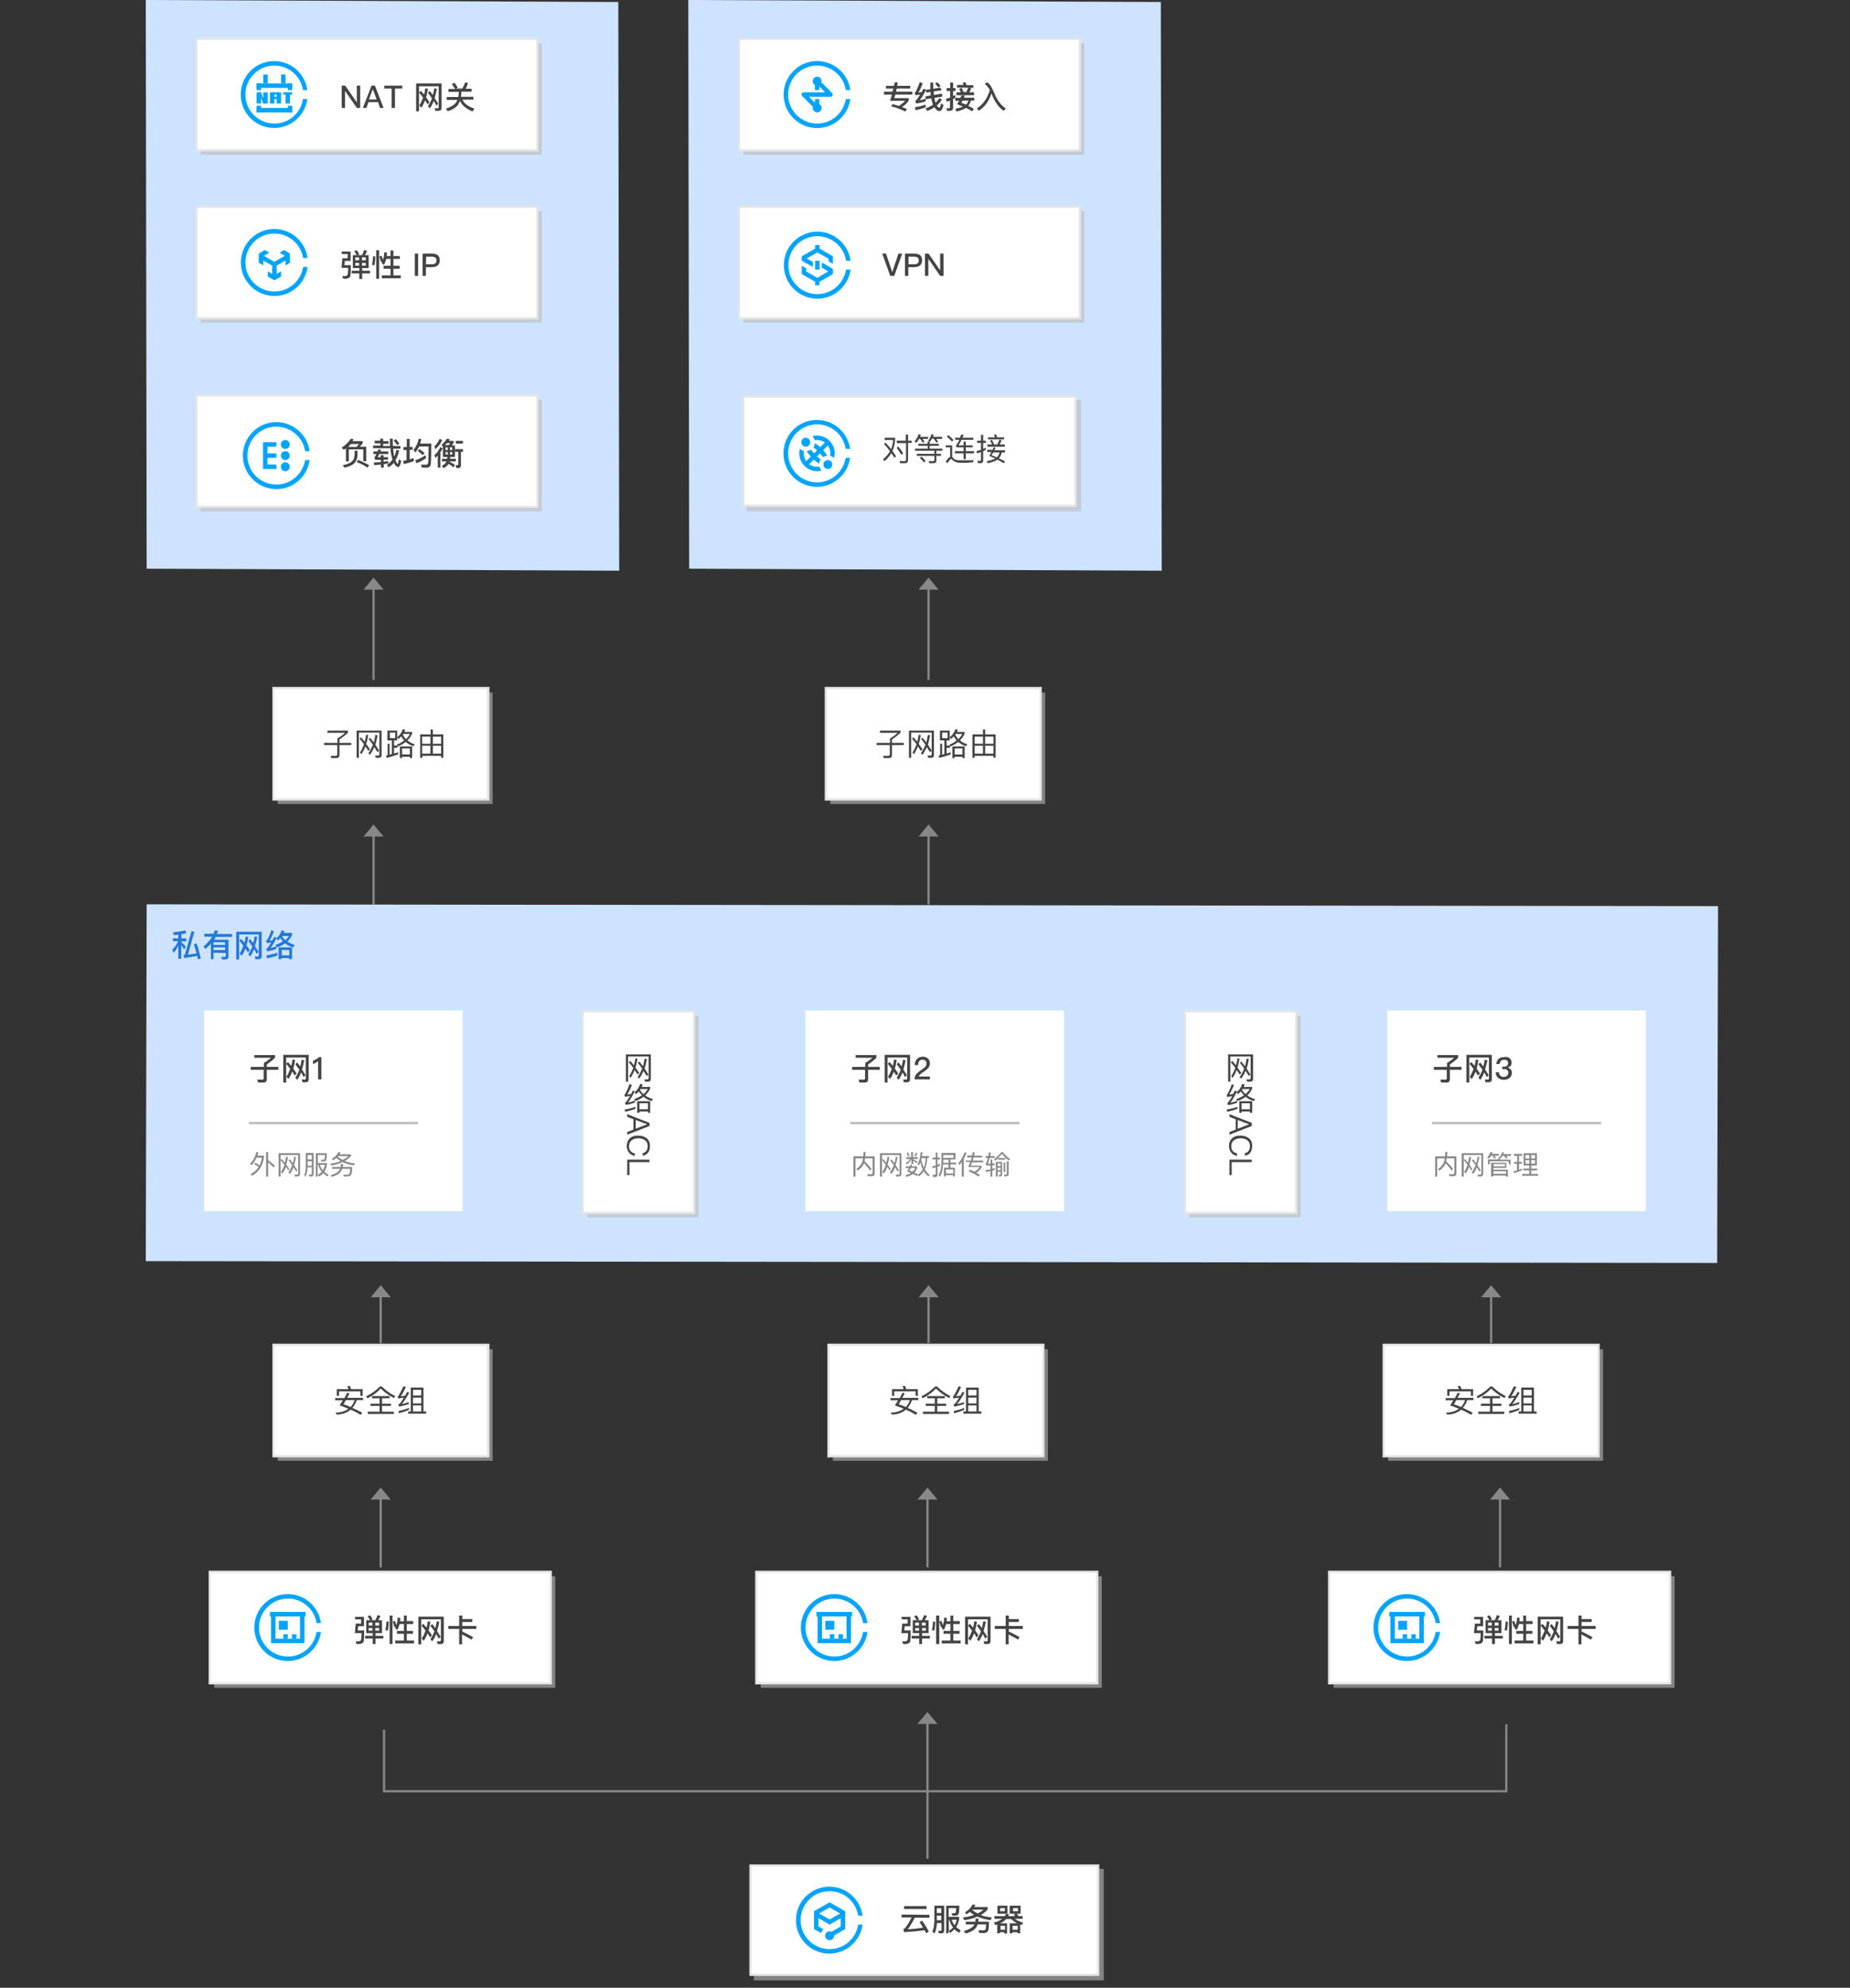 <?xml version="1.0" encoding="utf-8"?>
<!-- Generator: Adobe Illustrator 22.1.0, SVG Export Plug-In . SVG Version: 6.00 Build 0)  -->
<svg version="1.1" id="svgwrapper_svg" xmlns="http://www.w3.org/2000/svg" xmlns:xlink="http://www.w3.org/1999/xlink" x="0px"
	 y="0px" width="830px" height="891.3px" viewBox="0 0 830 891.3" style="enable-background:new 0 0 830 891.3;"
	 xml:space="preserve">
<rect x="0" y="0" width="830" height="891.3" fill="#333333" stroke="none"/>
<style type="text/css">
	.st0{display:none;fill:none;stroke:#999999;}
	.st1{fill:#888888;}
	.st2{fill:#CEE3FF;}
	.st3{fill:#2277DA;}
	.st4{opacity:0.6;fill:#BBBBBB;enable-background:new    ;}
	.st5{fill:#FFFFFF;}
	.st6{fill:#E5E5E5;}
	.st7{fill:#444444;}
	.st8{enable-background:new    ;}
	.st9{fill:none;stroke:#FF0000;stroke-width:15;stroke-opacity:0;}
	.st10{fill:none;stroke:#888888;stroke-miterlimit:10;}
	.st11{fill:#00A4FF;}
	.st12{opacity:0.6;}
	.st13{fill:#BBBBBB;}
	.st14{fill:#BABABA;}
	.st15{fill:#878787;}
</style>
<path class="st0" d="M-1199-1323.1L-1199-1323.1"/>
<g id="Link15_6_" transform="translate(0,0)">
	<rect x="167.1" y="260.4" class="st1" width="1" height="44.5"/>
	<g transform="translate(0, 0.5)">
		<polygon class="st1" points="172.1,263.9 167.6,258.5 163.1,263.9 		"/>
	</g>
</g>
<g id="Link15_7_" transform="translate(0,0)">
	<rect x="416.1" y="260.4" class="st1" width="1" height="44.5"/>
	<g transform="translate(0, 0.5)">
		<polygon class="st1" points="421.1,263.9 416.6,258.5 412.1,263.9 		"/>
	</g>
</g>
<g id="Link15_10_" transform="translate(0,0)">
	<rect x="416.1" y="577.7" class="st1" width="1" height="24.5"/>
	<g transform="translate(0, 0.5)">
		<polygon class="st1" points="421.1,581.2 416.6,575.8 412.1,581.2 		"/>
	</g>
</g>
<g id="Link15_12_" transform="translate(0,0)">
	<rect x="668.5" y="577.7" class="st1" width="1" height="24.5"/>
	<g transform="translate(0, 0.5)">
		<polygon class="st1" points="673.5,581.2 669,575.8 664.5,581.2 		"/>
	</g>
</g>
<g id="Link15_11_" transform="translate(0,0)">
	<rect x="170.3" y="577.7" class="st1" width="1" height="24.5"/>
	<g transform="translate(0, 0.5)">
		<polygon class="st1" points="175.3,581.2 170.8,575.8 166.3,581.2 		"/>
	</g>
</g>
<g id="Link15_13_" transform="translate(0,0)">
	<rect x="170.3" y="668.3" class="st1" width="1" height="34.5"/>
	<g transform="translate(0, 0.5)">
		<polygon class="st1" points="175.3,671.9 170.8,666.5 166.3,671.9 		"/>
	</g>
</g>
<g id="Link15_9_" transform="translate(0,0)">
	<rect x="167.1" y="371.1" class="st1" width="1" height="34.5"/>
	<g transform="translate(0, 0.5)">
		<polygon class="st1" points="172.1,374.6 167.6,369.2 163.1,374.6 		"/>
	</g>
</g>
<g id="Link15_8_" transform="translate(0,0)">
	<rect x="416.1" y="371.1" class="st1" width="1" height="34.5"/>
	<g transform="translate(0, 0.5)">
		<polygon class="st1" points="421.1,374.6 416.6,369.2 412.1,374.6 		"/>
	</g>
</g>
<g id="assistantgroup" transform="translate(0,0)">
</g>
<g>
	<polygon class="st2" points="770.4,566.3 65.4,565.5 65.8,405.5 770.8,406.3 	"/>
	<g>
		<g>
			<path class="st3" d="M80,420.8v-1.7c-0.7,0.1-1.3,0.2-2,0.2l-0.3-1.3c2-0.1,3.8-0.4,5.4-0.8l0.5,1.2c-0.7,0.2-1.4,0.3-2.2,0.5
				v1.9h2.2v1.3h-2.2v0.4c0.7,0.6,1.4,1.3,2,2.1l-0.8,1.1c-0.5-0.8-0.9-1.5-1.3-2v6.2H80V424c-0.5,1.2-1.2,2.3-2.1,3.3l-0.6-1.5
				c1.2-1.1,2.1-2.4,2.6-3.8h-2.3v-1.3L80,420.8z M90.1,429.8l-1.3,0.3c-0.1-0.5-0.2-1-0.3-1.5c-1.8,0.3-3.8,0.7-5.9,1l-0.2-1.3
				c0.4-0.1,0.6-0.2,0.6-0.4l2.9-10.3l1.3,0.2l-2.9,10.3c1.5-0.2,2.8-0.4,3.9-0.6c-0.4-1.4-0.8-2.8-1.2-4.1l1.2-0.4
				C88.9,424.9,89.5,427.2,90.1,429.8z"/>
			<path class="st3" d="M95.8,427.2v2.9h-1.2v-7c-0.7,0.9-1.5,1.6-2.4,2.4l-0.9-1.1c1.6-1.3,2.9-2.8,3.9-4.4h-3.5v-1.3h4.1
				c0.2-0.5,0.4-1,0.6-1.5l1.4,0.2c-0.1,0.5-0.3,0.9-0.5,1.4h6.8v1.3h-7.3c-0.2,0.5-0.5,0.9-0.7,1.3h6.4v7.6c0,0.8-0.5,1.2-1.3,1.2
				h-1.6l-0.3-1.2c0.5,0,1,0.1,1.5,0.1c0.3,0,0.5-0.2,0.5-0.5v-1.3L95.8,427.2z M95.8,424.8v1.2h5.2v-1.2H95.8z M95.8,423.7h5.2
				v-1.2h-5.2V423.7z"/>
			<path class="st3" d="M114.6,430.1l-0.3-1.3l1.3,0.1c0.3,0,0.5-0.2,0.5-0.5V419h-8.8v11.2H106v-12.4h11.4v10.9
				c0,1-0.5,1.4-1.4,1.4L114.6,430.1z M110.1,425.3c-0.5,1.3-1,2.3-1.7,3.3l-0.9-1c0.7-1,1.2-2.2,1.7-3.5c-0.6-0.8-1.2-1.6-1.8-2.3
				l0.8-0.8c0.4,0.5,0.9,1.1,1.5,1.7c0.2-0.9,0.4-1.8,0.5-2.8l1.2,0.2c-0.2,1.4-0.5,2.7-0.8,3.8c0.5,0.7,1,1.4,1.5,2.2l-0.9,0.9
				C110.8,426.3,110.4,425.8,110.1,425.3z M114,425.6c-0.5,1.3-1.1,2.3-1.8,3.3l-0.8-1c0.7-1,1.3-2.2,1.8-3.5
				c-0.6-0.9-1.2-1.7-1.8-2.5l0.8-0.8c0.4,0.5,0.9,1.1,1.4,1.8c0.3-1,0.5-2,0.6-3l1.2,0.2c-0.3,1.5-0.6,2.9-1,4.2
				c0.5,0.8,1,1.6,1.6,2.5l-0.9,0.9C114.8,426.9,114.4,426.2,114,425.6z"/>
			<path class="st3" d="M122.9,417.7c-0.7,1.7-1.3,3.1-2,4.1c0.5-0.1,1-0.1,1.4-0.2c0.2-0.5,0.5-1,0.7-1.5l1.1,0.4
				c0,0.1-0.1,0.1-0.1,0.2c1.2-0.9,1.9-2.1,2.3-3.5l1.3,0.2c-0.1,0.3-0.2,0.6-0.3,0.9h3.7v1c-0.5,1.1-1.2,2.1-2.1,2.9
				c1,0.6,2.1,1.2,3.3,1.5l-0.7,1.1c-1.4-0.4-2.6-1-3.6-1.8c-1,0.7-2.1,1.3-3.5,1.8l-0.8-1.1c1.3-0.5,2.4-1,3.3-1.6
				c-0.4-0.5-0.8-0.9-1.1-1.5c-0.4,0.4-0.7,0.7-1.1,1.1l-0.7-1c-1,2-1.9,3.5-2.6,4.4c0.9-0.2,1.8-0.5,2.6-0.8v1.2
				c-1.5,0.5-2.9,0.9-4.2,1.1l-0.3-1.2c0.2-0.1,0.4-0.2,0.6-0.4c0.4-0.5,1-1.3,1.6-2.4c-0.6,0.1-1.3,0.2-2,0.3l-0.3-1.2
				c0.2-0.1,0.4-0.3,0.6-0.5c0.7-1.3,1.3-2.6,1.8-4.2L122.9,417.7z M124.4,428.5c-1.4,0.5-2.9,0.9-4.7,1.2l-0.1-1.3
				c1.8-0.3,3.4-0.7,4.8-1.2L124.4,428.5z M131,430.1h-1.3v-0.5h-3.4v0.5H125v-5.3h6V430.1z M129.8,428.4V426h-3.4v2.4H129.8z
				 M128,421.6c0.7-0.6,1.2-1.2,1.6-1.9h-2.8l-0.2,0.3C127,420.5,127.5,421.1,128,421.6z"/>
		</g>
	</g>
</g>
<g>
	<polygon class="st2" points="277.8,255.9 65.8,255 65.4,0 277.4,0.9 	"/>
</g>
<g id="ShadowBasicRect6_19_" transform="translate(485,236)">
	<rect x="-221.6" y="219.5" class="st4" width="50" height="90.4"/>
	<g>
		<rect x="-223.6" y="217.5" class="st5" width="50" height="90.4"/>
		<path class="st6" d="M-224.1,308.4V217h51v91.4H-224.1z M-223.1,218v89.4h49V218H-223.1z"/>
	</g>
	<g transform="translate(20 9)">
		<g>
			<g>
				<path class="st7" d="M-215.6,240l-0.3-1h1.3c0.4,0,0.6-0.2,0.6-0.6v-9.7h-9.2V240h-1v-12.2h11.2v10.9c0,0.9-0.4,1.3-1.2,1.3
					L-215.6,240L-215.6,240z M-220.3,234.8c-0.5,1.4-1.1,2.5-1.8,3.5l-0.6-0.8c0.7-1,1.3-2.3,1.8-3.7c-0.7-0.9-1.3-1.7-2-2.5
					l0.6-0.6c0.5,0.5,1.1,1.2,1.7,2c0.3-1,0.5-2,0.7-3.2l0.9,0.2c-0.2,1.4-0.5,2.8-0.9,4c0.5,0.7,1.1,1.5,1.7,2.4l-0.7,0.7
					C-219.4,236.1-219.9,235.5-220.3,234.8z M-216.3,235.2c-0.6,1.4-1.2,2.5-2,3.5l-0.6-0.8c0.8-1.1,1.4-2.3,2-3.7
					c-0.6-1-1.3-1.8-1.9-2.6l0.6-0.6c0.5,0.6,1.1,1.3,1.7,2.1c0.3-1.1,0.5-2.2,0.7-3.4l1,0.2c-0.3,1.6-0.6,3-1,4.2
					c0.5,0.8,1.1,1.7,1.7,2.7l-0.7,0.7C-215.4,236.7-215.8,235.9-216.3,235.2z"/>
				<path class="st7" d="M-221.5,241.5c-0.7,1.8-1.4,3.2-2.1,4.3c0.6-0.1,1.2-0.2,1.8-0.3c0.2-0.5,0.5-1,0.7-1.5l0.9,0.3
					c-1.2,2.4-2.2,4-3,5.1c1-0.2,2-0.5,3-0.9v0.9c-1.4,0.5-2.8,0.9-4.1,1l-0.3-0.9c0.2-0.1,0.3-0.2,0.4-0.3c0.5-0.6,1.1-1.5,1.9-2.8
					c-0.8,0.1-1.5,0.3-2.3,0.4l-0.3-0.9c0.2-0.1,0.3-0.2,0.4-0.4c0.7-1.3,1.4-2.7,1.9-4.4L-221.5,241.5z M-219.9,252.2
					c-1.4,0.5-2.9,1-4.7,1.3l-0.1-1c1.8-0.3,3.4-0.7,4.8-1.2V252.2z M-216.7,241.3c-0.1,0.4-0.3,0.8-0.4,1.1h3.8v0.7
					c-0.5,1.2-1.3,2.2-2.2,3.1c1,0.7,2.2,1.3,3.5,1.7l-0.6,0.8c-1.5-0.4-2.7-1.1-3.7-1.9c-1,0.8-2.2,1.4-3.6,1.9l-0.6-0.8
					c1.3-0.5,2.5-1.1,3.5-1.8c-0.5-0.5-1-1.1-1.4-1.7c-0.4,0.4-0.8,0.9-1.3,1.2l-0.6-0.8c1.2-1,2.1-2.3,2.5-3.8L-216.7,241.3z
					 M-213.3,254h-1v-0.6h-3.8v0.6h-1v-5.2h5.8V254z M-214.3,252.4v-2.7h-3.8v2.7H-214.3z M-216.3,245.6c0.8-0.7,1.4-1.4,1.9-2.3
					h-3.2c-0.1,0.1-0.2,0.3-0.3,0.4C-217.4,244.5-216.9,245.1-216.3,245.6z"/>
				<path class="st7" d="M-213.6,259.9l-10,3.9v-1.2l2.8-1.1v-4.6l-2.8-1.1v-1.2l10,3.9V259.9z M-219.8,261.1l5-1.9v-0.1l-5-1.9
					V261.1z"/>
				<path class="st7" d="M-214.3,271.9c-0.6,0.8-1.4,1.2-2.4,1.3v-1.1c0.7-0.1,1.3-0.5,1.7-1.1c0.4-0.5,0.6-1.2,0.6-2
					c0-1.2-0.4-2.1-1.2-2.7s-1.8-0.9-3-0.9s-2.2,0.3-3,0.9s-1.2,1.5-1.2,2.7c0,0.8,0.2,1.5,0.6,2c0.4,0.6,1.1,1,2,1.2v1.1
					c-1.2-0.2-2.1-0.7-2.7-1.6c-0.6-0.8-0.9-1.7-0.9-2.8c0-1.6,0.5-2.7,1.5-3.6c0.9-0.8,2.1-1.1,3.6-1.1s2.7,0.4,3.7,1.1
					c1.1,0.8,1.6,2,1.6,3.6C-213.4,270.2-213.7,271.2-214.3,271.9z"/>
				<path class="st7" d="M-213.6,276.1h-9v5.8h-1V275h10V276.1z"/>
			</g>
		</g>
	</g>
</g>
<g id="ShadowBasicRect6_20_" transform="translate(485,236)">
	<rect x="48.6" y="219.5" class="st4" width="50" height="90.4"/>
	<g>
		<rect x="46.6" y="217.5" class="st5" width="50" height="90.4"/>
		<path class="st6" d="M46.1,308.4V217h51v91.4H46.1z M47.1,218v89.4h49V218H47.1z"/>
	</g>
	<g transform="translate(20 9)">
		<g>
			<g>
				<path class="st7" d="M54.5,240l-0.3-1h1.3c0.4,0,0.6-0.2,0.6-0.6v-9.7H47V240h-1v-12.2h11.2v10.9c0,0.9-0.4,1.3-1.2,1.3
					L54.5,240L54.5,240z M49.8,234.8c-0.5,1.4-1.1,2.5-1.8,3.5l-0.6-0.8c0.7-1,1.3-2.3,1.8-3.7c-0.7-0.9-1.3-1.7-2-2.5l0.6-0.6
					c0.5,0.5,1.1,1.2,1.7,2c0.3-1,0.5-2,0.7-3.2l0.9,0.2c-0.2,1.4-0.5,2.8-0.9,4c0.5,0.7,1.1,1.5,1.7,2.4l-0.7,0.7
					C50.7,236.1,50.3,235.5,49.8,234.8z M53.8,235.2c-0.6,1.4-1.2,2.5-2,3.5l-0.6-0.8c0.8-1.1,1.4-2.3,2-3.7c-0.6-1-1.3-1.8-1.9-2.6
					l0.6-0.6c0.5,0.6,1.1,1.3,1.7,2.1c0.3-1.1,0.5-2.2,0.7-3.4l1,0.2c-0.3,1.6-0.6,3-1,4.2c0.5,0.8,1.1,1.7,1.7,2.7l-0.7,0.7
					C54.8,236.7,54.3,235.9,53.8,235.2z"/>
				<path class="st7" d="M48.6,241.5c-0.7,1.8-1.4,3.2-2.1,4.3c0.6-0.1,1.2-0.2,1.8-0.3c0.2-0.5,0.5-1,0.7-1.5l1,0.4
					c-1.2,2.4-2.2,4-3,5.1c1-0.2,2-0.5,3-0.9v0.9c-1.4,0.5-2.8,0.9-4.1,1l-0.3-0.9c0.2-0.1,0.3-0.2,0.4-0.3c0.5-0.6,1.1-1.5,1.9-2.8
					c-0.8,0.1-1.5,0.3-2.3,0.4l-0.3-0.9c0.2-0.1,0.3-0.2,0.4-0.4c0.7-1.3,1.4-2.7,1.9-4.4L48.6,241.5z M50.2,252.2
					c-1.4,0.5-2.9,1-4.7,1.3l-0.1-1c1.8-0.3,3.4-0.7,4.8-1.2V252.2z M53.4,241.3c-0.1,0.4-0.3,0.8-0.4,1.1h3.8v0.7
					c-0.5,1.2-1.3,2.2-2.2,3.1c1,0.7,2.2,1.3,3.5,1.7l-0.6,0.8c-1.5-0.4-2.7-1.1-3.7-1.9c-1,0.8-2.2,1.4-3.6,1.9l-0.6-0.8
					c1.3-0.5,2.5-1.1,3.5-1.8c-0.5-0.5-1-1.1-1.4-1.7c-0.4,0.4-0.8,0.9-1.3,1.2l-0.6-0.8c1.2-1,2.1-2.3,2.5-3.8L53.4,241.3z
					 M56.8,254h-1v-0.6H52v0.6h-1v-5.2h5.8V254z M55.8,252.4v-2.7H52v2.7H55.8z M53.8,245.6c0.8-0.7,1.4-1.4,1.9-2.3h-3.2
					c-0.1,0.1-0.2,0.3-0.3,0.4C52.7,244.5,53.2,245.1,53.8,245.6z"/>
				<path class="st7" d="M56.6,259.9l-10,3.9v-1.2l2.8-1.1v-4.6l-2.8-1.1v-1.2l10,3.9V259.9z M50.3,261.1l5-1.9v-0.1l-5-1.9V261.1z"
					/>
				<path class="st7" d="M55.9,271.9c-0.6,0.8-1.4,1.2-2.4,1.3v-1.1c0.7-0.1,1.3-0.5,1.7-1.1c0.4-0.5,0.6-1.2,0.6-2
					c0-1.2-0.4-2.1-1.2-2.7s-1.8-0.9-3-0.9s-2.2,0.3-3,0.9s-1.2,1.5-1.2,2.7c0,0.8,0.2,1.5,0.6,2c0.4,0.6,1.1,1,2,1.2v1.1
					c-1.2-0.2-2.1-0.7-2.7-1.6c-0.6-0.8-0.9-1.7-0.9-2.8c0-1.6,0.5-2.7,1.5-3.6c0.9-0.8,2.1-1.1,3.6-1.1s2.7,0.4,3.7,1.1
					c1.1,0.8,1.6,2,1.6,3.6C56.7,270.2,56.5,271.2,55.9,271.9z"/>
				<path class="st7" d="M56.6,276.1h-9v5.8h-1V275h10V276.1z"/>
			</g>
		</g>
	</g>
</g>
<g id="ShadowBasicRect6_17_" transform="translate(485,236)">
	<rect x="-360.4" y="74.5" class="st4" width="96.4" height="50"/>
	<g>
		<rect x="-362.4" y="72.5" class="st5" width="96.4" height="50"/>
		<path class="st6" d="M-265.4,123h-97.4V72h97.4V123z M-361.9,122h95.4V73h-95.4V122z"/>
	</g>
	<g transform="translate(20 9)">
		<g class="st8">
			<path class="st7" d="M-353.6,88.1v-2c1.2-0.7,2.4-1.5,3.4-2.5h-7.9v-1h9.2v1c-1.1,1-2.4,2-3.8,3v1.5h5.3v1h-5.3v4.5
				c0,0.8-0.4,1.3-1.3,1.3h-2.4l-0.3-1c0.7,0,1.4,0,2.3,0c0.4,0,0.7-0.2,0.7-0.6v-4.2h-5.9v-1C-359.6,88.1-353.6,88.1-353.6,88.1z"
				/>
			<path class="st7" d="M-336.4,94.8l-0.3-1h1.3c0.4,0,0.6-0.2,0.6-0.6v-9.7h-9.2v11.3h-1V82.6h11.2v10.9c0,0.9-0.4,1.3-1.2,1.3
				L-336.4,94.8L-336.4,94.8z M-341.1,89.7c-0.5,1.4-1.1,2.5-1.8,3.5l-0.6-0.8c0.7-1,1.3-2.3,1.8-3.7c-0.7-0.9-1.3-1.7-2-2.5
				l0.6-0.6c0.5,0.5,1.1,1.2,1.7,2c0.3-1,0.5-2,0.7-3.2l0.9,0.2c-0.2,1.4-0.5,2.8-0.9,4c0.5,0.7,1.1,1.5,1.7,2.4l-0.7,0.7
				C-340.2,91-340.7,90.3-341.1,89.7z M-337.1,90c-0.6,1.4-1.2,2.5-2,3.5l-0.6-0.8c0.8-1.1,1.4-2.3,2-3.7c-0.6-1-1.3-1.8-1.9-2.6
				l0.6-0.6c0.5,0.6,1.1,1.3,1.7,2.1c0.3-1.1,0.5-2.2,0.7-3.4l1,0.2c-0.3,1.6-0.6,3-1,4.2c0.5,0.8,1.1,1.7,1.7,2.7l-0.7,0.7
				C-336.1,91.5-336.6,90.8-337.1,90z"/>
			<path class="st7" d="M-326.8,82.6V87h-1.4v2.3h1.5v1h-1.5v2.6c0.6-0.2,1.2-0.4,1.8-0.6v1c-1.5,0.5-3.2,1.1-5.1,1.5l-0.3-1
				l0.7-0.2v-5.1h0.9v4.9c0.4-0.1,0.7-0.2,1-0.3V87h-2v-4.4C-331.2,82.6-326.8,82.6-326.8,82.6z M-327.7,83.5h-2.4V86h2.4V83.5z
				 M-323.2,82.2c-0.1,0.4-0.2,0.7-0.4,1h3.5v0.7c-0.5,1.2-1.2,2.2-2.1,3.1c0.9,0.8,2,1.3,3.3,1.8l-0.6,0.8
				c-1.4-0.4-2.5-1.1-3.5-1.9c-1,0.8-2.1,1.4-3.4,2l-0.6-0.8c1.3-0.5,2.4-1.1,3.3-1.9c-0.5-0.5-0.9-1.1-1.3-1.8
				c-0.4,0.4-0.8,0.8-1.2,1.2l-0.6-0.8c1.2-1,2.1-2.2,2.5-3.6L-323.2,82.2z M-320.1,94.9h-1v-0.6h-3.5v0.6h-1v-5.2h5.5V94.9z
				 M-321.1,93.3v-2.7h-3.5v2.7H-321.1z M-322.8,86.4c0.7-0.7,1.3-1.5,1.7-2.3h-2.9c-0.1,0.1-0.2,0.2-0.2,0.4
				C-323.9,85.2-323.4,85.9-322.8,86.4z"/>
			<path class="st7" d="M-306.1,94.8h-1v-0.9h-8.4v0.9h-1V84.3h4.7v-2.2h1v2.2h4.7L-306.1,94.8L-306.1,94.8z M-311.9,88.5v-3.2h-3.7
				v3.2H-311.9z M-311.9,92.9v-3.5h-3.7v3.5H-311.9z M-310.8,88.5h3.7v-3.2h-3.7V88.5z M-307.1,92.9v-3.5h-3.7v3.5H-307.1z"/>
		</g>
	</g>
</g>
<g id="ShadowBasicRect6_21_" transform="translate(485,236)">
	<rect x="-360.4" y="369" class="st4" width="96.4" height="50"/>
	<g>
		<rect x="-362.4" y="367" class="st5" width="96.4" height="50"/>
		<path class="st6" d="M-265.4,417.5h-97.4v-51h97.4V417.5z M-361.9,416.5h95.4v-49h-95.4V416.5z"/>
	</g>
	<g transform="translate(20 9)">
		<g class="st8">
			<path class="st7" d="M-350.4,381.8c0.4-0.8,0.8-1.5,1.2-2.3l1,0.3c-0.4,0.7-0.7,1.4-1.1,2h7.2v1h-2.8c-0.6,1.5-1.2,2.6-2,3.5
				c1.4,0.6,2.9,1.3,4.4,2.2l-0.7,0.9c-1.5-0.9-3-1.7-4.5-2.3c-1.6,1.4-3.6,2.1-6.2,2.2l-0.6-0.9c2.4,0,4.3-0.6,5.8-1.7
				c-1.3-0.6-2.6-1.1-3.9-1.5c0.5-0.8,1-1.6,1.4-2.3h-3.4v-1h4.2V381.8z M-342.3,380.9h-1v-2h-9.6v2h-1v-3h5.3
				c-0.2-0.5-0.4-0.9-0.6-1.3l1.1-0.2c0.2,0.4,0.4,0.9,0.6,1.5h5.2V380.9z M-350.9,384.7c1.1,0.3,2.1,0.7,3.2,1.2
				c0.8-0.8,1.4-1.9,1.8-3.1h-3.9C-350.2,383.5-350.6,384.2-350.9,384.7z"/>
			<path class="st7" d="M-333.8,376.6c1.8,1.8,3.8,3.3,6.1,4.4l-0.5,0.9c-2.3-1.1-4.3-2.6-6-4.3c-1.5,1.7-3.5,3.2-6,4.4l-0.5-0.9
				c2.5-1.2,4.5-2.7,6.1-4.4h0.8V376.6z M-330.2,381v1h-3.4v2.4h4v1h-4v2.6h5.3v1H-340v-1h5.3v-2.6h-4.1v-1h4.1V382h-3.4v-1H-330.2z
				"/>
			<path class="st7" d="M-322.9,376.9c-0.8,1.7-1.5,3.1-2.3,4.2c0.7-0.1,1.3-0.2,2-0.3c0.3-0.5,0.6-1.1,0.9-1.7l0.9,0.4
				c-1.3,2.4-2.5,4.1-3.3,5.1c1-0.2,2.1-0.5,3.1-0.9v0.9c-1.5,0.5-3,0.9-4.4,1.1l-0.3-0.9c0.2-0.1,0.3-0.2,0.5-0.3
				c0.6-0.5,1.2-1.5,2-2.8c-0.8,0.1-1.6,0.2-2.5,0.4l-0.3-0.9c0.2-0.1,0.3-0.2,0.4-0.4c0.8-1.2,1.5-2.6,2.2-4.2L-322.9,376.9z
				 M-321.6,387.2c-1.3,0.6-2.8,1.1-4.5,1.5l-0.1-1c1.8-0.4,3.3-0.8,4.7-1.4v0.9H-321.6z M-315,387.9h1.2v1h-8.1v-1h1.2v-10.7h5.7
				L-315,387.9L-315,387.9z M-316,380.7v-2.5h-3.7v2.5H-316z M-316,384.3v-2.6h-3.7v2.6H-316z M-316,387.9v-2.7h-3.7v2.7H-316z"/>
		</g>
	</g>
</g>
<g id="ShadowBasicRect6_22_" transform="translate(485,236)">
	<rect x="-111.3" y="369" class="st4" width="96.4" height="50"/>
	<g>
		<rect x="-113.3" y="367" class="st5" width="96.4" height="50"/>
		<path class="st6" d="M-16.4,417.5h-97.4v-51h97.4C-16.4,366.5-16.4,417.5-16.4,417.5z M-112.8,416.5h95.4v-49h-95.4V416.5z"/>
	</g>
	<g transform="translate(20 9)">
		<g class="st8">
			<path class="st7" d="M-101.3,381.8c0.4-0.8,0.8-1.5,1.2-2.3l1,0.3c-0.4,0.7-0.7,1.4-1.1,2h7.2v1h-2.8c-0.6,1.5-1.2,2.6-2,3.5
				c1.4,0.6,2.9,1.3,4.4,2.2l-0.7,0.9c-1.5-0.9-3-1.7-4.5-2.3c-1.6,1.4-3.6,2.1-6.2,2.2l-0.6-0.9c2.4,0,4.3-0.6,5.8-1.7
				c-1.3-0.6-2.6-1.1-3.9-1.5c0.5-0.8,1-1.6,1.4-2.3h-3.4v-1h4.2V381.8z M-93.2,380.9h-1v-2h-9.6v2h-1v-3h5.3
				c-0.2-0.5-0.4-0.9-0.6-1.3l1.1-0.2c0.2,0.4,0.4,0.9,0.6,1.5h5.2V380.9z M-101.8,384.7c1.1,0.3,2.1,0.7,3.2,1.2
				c0.8-0.8,1.4-1.9,1.8-3.1h-3.9C-101.1,383.5-101.5,384.2-101.8,384.7z"/>
			<path class="st7" d="M-84.7,376.6c1.8,1.8,3.8,3.3,6.1,4.4l-0.5,0.9c-2.3-1.1-4.3-2.6-6-4.3c-1.5,1.7-3.5,3.2-6,4.4l-0.5-0.9
				c2.5-1.2,4.5-2.7,6.1-4.4h0.8V376.6z M-81.1,381v1h-3.4v2.4h4v1h-4v2.6h5.3v1h-11.7v-1h5.3v-2.6h-4.1v-1h4.1V382H-89v-1H-81.1z"
				/>
			<path class="st7" d="M-73.8,376.9c-0.8,1.7-1.5,3.1-2.3,4.2c0.7-0.1,1.3-0.2,2-0.3c0.3-0.5,0.6-1.1,0.9-1.7l0.9,0.4
				c-1.3,2.4-2.5,4.1-3.3,5.1c1-0.2,2.1-0.5,3.1-0.9v0.9c-1.5,0.5-3,0.9-4.4,1.1l-0.3-0.9c0.2-0.1,0.3-0.2,0.5-0.3
				c0.6-0.5,1.2-1.5,2-2.8c-0.8,0.1-1.6,0.2-2.5,0.4l-0.3-0.9c0.2-0.1,0.3-0.2,0.4-0.4c0.8-1.2,1.5-2.6,2.2-4.2L-73.8,376.9z
				 M-72.5,387.2c-1.3,0.6-2.8,1.1-4.5,1.5l-0.1-1c1.8-0.4,3.3-0.8,4.7-1.4L-72.5,387.2L-72.5,387.2z M-65.9,387.9h1.2v1h-8.1v-1
				h1.2v-10.7h5.7C-65.9,377.2-65.9,387.9-65.9,387.9z M-66.9,380.7v-2.5h-3.7v2.5H-66.9z M-66.9,384.3v-2.6h-3.7v2.6H-66.9z
				 M-66.9,387.9v-2.7h-3.7v2.7H-66.9z"/>
		</g>
	</g>
</g>
<g id="ShadowBasicRect6_23_" transform="translate(485,236)">
	<rect x="137.8" y="369" class="st4" width="96.4" height="50"/>
	<g>
		<rect x="135.8" y="367" class="st5" width="96.4" height="50"/>
		<path class="st6" d="M232.7,417.5h-97.4v-51h97.4L232.7,417.5L232.7,417.5z M136.3,416.5h95.4v-49h-95.4L136.3,416.5L136.3,416.5z
			"/>
	</g>
	<g transform="translate(20 9)">
		<g class="st8">
			<path class="st7" d="M147.8,381.8c0.4-0.8,0.8-1.5,1.2-2.3l1,0.3c-0.4,0.7-0.7,1.4-1.1,2h7.2v1h-2.8c-0.6,1.5-1.2,2.6-2,3.5
				c1.4,0.6,2.9,1.3,4.4,2.2l-0.7,0.9c-1.5-0.9-3-1.7-4.5-2.3c-1.6,1.4-3.6,2.1-6.2,2.2l-0.6-0.9c2.4,0,4.3-0.6,5.8-1.7
				c-1.3-0.6-2.6-1.1-3.9-1.5c0.5-0.8,1-1.6,1.4-2.3h-3.4v-1h4.2V381.8z M155.9,380.9h-1v-2h-9.6v2h-1v-3h5.3
				c-0.2-0.5-0.4-0.9-0.6-1.3l1.1-0.2c0.2,0.4,0.4,0.9,0.6,1.5h5.2V380.9z M147.3,384.7c1.1,0.3,2.1,0.7,3.2,1.2
				c0.8-0.8,1.4-1.9,1.8-3.1h-3.9C148,383.5,147.6,384.2,147.3,384.7z"/>
			<path class="st7" d="M164.4,376.6c1.8,1.8,3.8,3.3,6.1,4.4l-0.5,0.9c-2.3-1.1-4.3-2.6-6-4.3c-1.5,1.7-3.5,3.2-6,4.4l-0.5-0.9
				c2.5-1.2,4.5-2.7,6.1-4.4h0.8V376.6z M168,381v1h-3.4v2.4h4v1h-4v2.6h5.3v1h-11.7v-1h5.3v-2.6h-4.1v-1h4.1V382h-3.4v-1H168z"/>
			<path class="st7" d="M175.3,376.9c-0.8,1.7-1.5,3.1-2.3,4.2c0.7-0.1,1.3-0.2,2-0.3c0.3-0.5,0.6-1.1,0.9-1.7l0.9,0.4
				c-1.3,2.4-2.5,4.1-3.3,5.1c1-0.2,2.1-0.5,3.1-0.9v0.9c-1.5,0.5-3,0.9-4.4,1.1l-0.3-0.9c0.2-0.1,0.3-0.2,0.5-0.3
				c0.6-0.5,1.2-1.5,2-2.8c-0.8,0.1-1.6,0.2-2.5,0.4l-0.3-0.9c0.2-0.1,0.3-0.2,0.4-0.4c0.8-1.2,1.5-2.6,2.2-4.2L175.3,376.9z
				 M176.6,387.2c-1.3,0.6-2.8,1.1-4.5,1.5l-0.1-1c1.8-0.4,3.3-0.8,4.7-1.4L176.6,387.2L176.6,387.2z M183.2,387.9h1.2v1h-8.1v-1
				h1.2v-10.7h5.7L183.2,387.9L183.2,387.9z M182.2,380.7v-2.5h-3.7v2.5H182.2z M182.2,384.3v-2.6h-3.7v2.6H182.2z M182.2,387.9
				v-2.7h-3.7v2.7H182.2z"/>
		</g>
	</g>
</g>
<g id="ShadowBasicRect6_18_" transform="translate(485,236)">
	<rect x="-112.5" y="74.5" class="st4" width="96.4" height="50"/>
	<g>
		<rect x="-114.5" y="72.5" class="st5" width="96.4" height="50"/>
		<path class="st6" d="M-17.6,123H-115V72h97.4C-17.6,72-17.6,123-17.6,123z M-114,122h95.4V73H-114V122z"/>
	</g>
	<g transform="translate(20 9)">
		<g class="st8">
			<path class="st7" d="M-105.7,88.1v-2c1.2-0.7,2.4-1.5,3.4-2.5h-7.9v-1h9.2v1c-1.1,1-2.4,2-3.8,3v1.5h5.3v1h-5.3v4.5
				c0,0.8-0.4,1.3-1.3,1.3h-2.4l-0.3-1c0.7,0,1.4,0,2.3,0c0.4,0,0.7-0.2,0.7-0.6v-4.2h-5.9v-1C-111.7,88.1-105.7,88.1-105.7,88.1z"
				/>
			<path class="st7" d="M-88.6,94.8l-0.3-1h1.3c0.4,0,0.6-0.2,0.6-0.6v-9.7h-9.2v11.3h-1V82.6H-86v10.9c0,0.9-0.4,1.3-1.2,1.3
				L-88.6,94.8L-88.6,94.8z M-93.2,89.7c-0.5,1.4-1.1,2.5-1.8,3.5l-0.6-0.8c0.7-1,1.3-2.3,1.8-3.7c-0.7-0.9-1.3-1.7-2-2.5l0.6-0.6
				c0.5,0.5,1.1,1.2,1.7,2c0.3-1,0.5-2,0.7-3.2l0.9,0.2c-0.2,1.4-0.5,2.8-0.9,4c0.5,0.7,1.1,1.5,1.7,2.4l-0.7,0.7
				C-92.4,91-92.8,90.3-93.2,89.7z M-89.2,90c-0.6,1.4-1.2,2.5-2,3.5l-0.6-0.8c0.8-1.1,1.4-2.3,2-3.7c-0.6-1-1.3-1.8-1.9-2.6
				l0.6-0.6c0.5,0.6,1.1,1.3,1.7,2.1c0.3-1.1,0.5-2.2,0.7-3.4l1,0.2c-0.3,1.6-0.6,3-1,4.2c0.5,0.8,1.1,1.7,1.7,2.7l-0.7,0.7
				C-88.3,91.5-88.8,90.8-89.2,90z"/>
			<path class="st7" d="M-78.9,82.6V87h-1.4v2.3h1.5v1h-1.5v2.6c0.6-0.2,1.2-0.4,1.8-0.6v1c-1.5,0.5-3.2,1.1-5.1,1.5l-0.3-1l0.7-0.2
				v-5.1h0.9v4.9c0.4-0.1,0.7-0.2,1-0.3V87h-2v-4.4C-83.3,82.6-78.9,82.6-78.9,82.6z M-79.9,83.5h-2.4V86h2.4V83.5z M-75.3,82.2
				c-0.1,0.4-0.2,0.7-0.4,1h3.5v0.7c-0.5,1.2-1.2,2.2-2.1,3.1c0.9,0.8,2,1.3,3.3,1.8l-0.6,0.8c-1.4-0.4-2.5-1.1-3.5-1.9
				c-1,0.8-2.1,1.4-3.4,2l-0.6-0.8c1.3-0.5,2.4-1.1,3.3-1.9c-0.5-0.5-0.9-1.1-1.3-1.8c-0.4,0.4-0.8,0.8-1.2,1.2l-0.6-0.8
				c1.2-1,2.1-2.2,2.5-3.6L-75.3,82.2z M-72.2,94.9h-1v-0.6h-3.5v0.6h-1v-5.2h5.5V94.9z M-73.2,93.3v-2.7h-3.5v2.7H-73.2z M-75,86.4
				c0.7-0.7,1.3-1.5,1.7-2.3h-2.9c-0.1,0.1-0.2,0.2-0.2,0.4C-76,85.2-75.6,85.9-75,86.4z"/>
			<path class="st7" d="M-58.3,94.8h-1v-0.9h-8.4v0.9h-1V84.3h4.7v-2.2h1v2.2h4.7C-58.3,84.3-58.3,94.8-58.3,94.8z M-64,88.5v-3.2
				h-3.7v3.2H-64z M-64,92.9v-3.5h-3.7v3.5H-64z M-63,88.5h3.7v-3.2H-63V88.5z M-59.3,92.9v-3.5H-63v3.5H-59.3z"/>
		</g>
	</g>
</g>
<g>
	<g id="Link16_6_" transform="translate(0,0)">
		<polyline class="st1" points="172.3,803.7 676.3,803.7 676.3,773.2 675.3,773.2 675.3,802.7 172.3,802.7 		"/>
		<path class="st9" d="M675.8,773.2"/>
	</g>
	<line class="st10" x1="172.3" y1="775.6" x2="172.3" y2="803.7"/>
</g>
<g id="RectEndPoint8_4_" transform="translate(380,418)">
	<rect x="-289.9" y="-398.6" class="st4" width="153" height="50"/>
	<g>
		<rect x="-291.9" y="-400.6" class="st5" width="153" height="50"/>
		<g>
			<g>
				<path class="st7" d="M-225.1-379.6l5.1,7.4h0.1v-7.4h1.5v10h-1.5l-5.2-7.5h-0.1v7.5h-1.5v-10H-225.1z"/>
				<path class="st7" d="M-211.8-379.6l3.9,10h-1.6l-0.9-2.6h-4.3l-0.9,2.6h-1.6l3.9-10H-211.8z M-211-373.4l-1.7-4.5h-0.1l-1.7,4.5
					H-211z"/>
				<path class="st7" d="M-199.5-379.6v1.3h-3.3v8.7h-1.5v-8.7h-3.3v-1.3H-199.5z"/>
				<path class="st7" d="M-184.7-368.2l-0.3-1.3l1.3,0.1c0.3,0,0.5-0.2,0.5-0.5v-9.4h-8.8v11.2h-1.3v-12.5h11.4v10.9
					c0,1-0.5,1.4-1.4,1.4h-1.4V-368.2z M-189.3-373c-0.5,1.3-1,2.4-1.7,3.3l-0.9-1c0.7-1,1.2-2.2,1.7-3.5c-0.6-0.8-1.2-1.6-1.8-2.3
					l0.8-0.8c0.4,0.5,0.9,1.1,1.5,1.7c0.2-0.9,0.4-1.8,0.5-2.8l1.2,0.2c-0.2,1.4-0.5,2.7-0.8,3.9c0.5,0.7,1,1.4,1.5,2.2l-0.9,0.9
					C-188.6-371.9-188.9-372.5-189.3-373z M-185.4-372.7c-0.5,1.3-1.1,2.4-1.8,3.3l-0.8-1c0.7-1,1.3-2.2,1.8-3.5
					c-0.6-0.9-1.2-1.7-1.8-2.5l0.8-0.8c0.4,0.5,0.9,1.1,1.4,1.8c0.3-1,0.5-2,0.6-3l1.2,0.2c-0.3,1.5-0.6,2.9-1,4.2
					c0.5,0.8,1,1.6,1.6,2.5l-0.9,0.9C-184.5-371.4-185-372.1-185.4-372.7z"/>
				<path class="st7" d="M-174.6-378.7l-0.9,0.4h2.9c0.5-0.8,1-1.8,1.3-2.8l1.3,0.4c-0.3,0.9-0.7,1.8-1.1,2.5h2.7v1.3h-4.6v0.4
					c0,0.7-0.1,1.3-0.2,1.9h5.6v1.3h-4.9c0.7,1.7,2.4,3,5.3,4l-0.8,1.3c-2.9-1.2-4.8-2.8-5.6-4.8c-0.3,0.7-0.6,1.2-0.9,1.8
					c-1,1.3-2.5,2.2-4.7,2.9l-0.7-1.2c2.2-0.7,3.6-1.6,4.4-2.6c0.3-0.4,0.5-0.9,0.7-1.3h-4.8v-1.3h5.2c0.1-0.6,0.2-1.2,0.2-1.9v-0.4
					h-4.6v-1.3h3c-0.5-0.8-1-1.5-1.5-2.2l1.2-0.6C-175.6-380.3-175.1-379.5-174.6-378.7z"/>
			</g>
		</g>
		<path class="st6" d="M-138.4-350.1h-154v-51h154V-350.1z M-291.4-351.1h152v-49h-152V-351.1z"/>
	</g>
</g>
<g id="RectEndPoint8_6_" transform="translate(380,418)">
	<rect x="-289.9" y="-238.7" class="st4" width="153" height="50"/>
	<g>
		<rect x="-291.9" y="-240.7" class="st5" width="153" height="50"/>
		<g>
			<title  xmlns="http://www.w3.org/2000/svg">Product Icons【32】</title>
			<g id="_编组__5_">
				<g id="_编组_2_5_">
					<path id="_复合路径__5_" class="st11" d="M-252-215.7c-1.1,0-2,0.9-2,2s0.9,2,2,2s2-0.9,2-2S-250.9-215.7-252-215.7z
						 M-256-200.7c-7.2,0-13-5.8-13-13s5.8-13,13-13c6.4,0,11.9,4.7,12.9,11h2c-1.1-8.2-8.7-14-16.9-12.9c-8.2,1.1-14,8.7-12.9,16.9
						s8.7,14,16.9,12.9c6.7-0.9,12-6.2,12.9-12.9h-2C-244.2-205.4-249.6-200.7-256-200.7z M-256-217.7v-2h-6v12h6v-2h-4v-3h4v-2h-4
						v-3H-256z M-252-220.7c-1.1,0-2,0.9-2,2s0.9,2,2,2s2-0.9,2-2S-250.9-220.7-252-220.7z M-252-210.7c-1.1,0-2,0.9-2,2s0.9,2,2,2
						s2-0.9,2-2S-250.9-210.7-252-210.7z"/>
				</g>
			</g>
		</g>
		<g>
			<g>
				<path class="st7" d="M-215.7-211.2h-1.3v-5.3h-6.5v5.4h-1.3v-5.9c-0.3,0.3-0.7,0.5-1,0.7l-0.9-1c1.6-1,3-2.3,4.1-4l1.3,0.3
					c-0.2,0.3-0.4,0.5-0.5,0.8h4.5v1c-0.4,0.6-0.9,1.1-1.3,1.5h2.9V-211.2z M-219.6-215.8v2c-0.1,1.5-0.6,2.7-1.5,3.6
					c-0.9,0.8-2.4,1.5-4.4,1.9l-0.7-1.1c2-0.4,3.4-1,4.1-1.7c0.7-0.7,1.1-1.6,1.2-2.8v-2h1.3V-215.8z M-218.9-218.9h-3.7
					c-0.4,0.4-0.8,0.9-1.2,1.3h3.8C-219.7-218-219.3-218.5-218.9-218.9z M-214.4-209.4l-0.7,1.1c-1.6-1.1-3.2-1.9-4.9-2.5l0.7-1
					C-217.6-211-215.9-210.3-214.4-209.4z"/>
				<path class="st7" d="M-209.4-220.2v-1.1h1.3v1.1h2.4v1.2h-2.4v1h3.1c-0.1-1-0.1-2.1-0.1-3.3h1.3c0,1.2,0,2.3,0.1,3.3h3.4v1.2
					h-3.3c0.1,1.2,0.2,2.1,0.3,2.8c0.1,0.3,0.1,0.5,0.2,0.7c0.4-0.9,0.7-1.9,1-3.1l1.2,0.5c-0.4,1.7-1,3.2-1.7,4.3
					c0.1,0.2,0.2,0.4,0.3,0.6c0.3,0.6,0.6,1,0.8,1c0.1,0,0.3-0.7,0.4-2l1.1,0.6c-0.3,1.9-0.8,2.8-1.4,2.8c-0.5,0-1-0.4-1.6-1.3
					c-0.1-0.2-0.2-0.4-0.3-0.6c-0.7,0.9-1.5,1.5-2.4,2l-0.7-1.1c1-0.5,1.8-1.3,2.5-2.4c-0.2-0.6-0.4-1.2-0.5-1.9
					c-0.2-0.9-0.4-1.9-0.4-3.1h-7.8v-1.2h3.3v-1h-2.6v-1.2h2.5V-220.2z M-205.7-210.2c-0.7,0.1-1.4,0.2-2.1,0.3v1.6h-1.3v-1.4
					c-1,0.1-2,0.2-3,0.3l-0.2-1.2c1.1-0.1,2.2-0.1,3.2-0.2v-1h-2.6l-0.3-1.1c0.3-0.4,0.6-0.9,0.9-1.5h-1.4v-1.2h1.9
					c0.1-0.3,0.2-0.6,0.3-0.9l1.3,0.2c-0.1,0.3-0.2,0.5-0.3,0.7h3.5v1.2h-4c-0.3,0.5-0.5,1-0.8,1.4h1.4v-0.9h1.3v0.9h2v1.1h-2v0.9
					c0.7-0.1,1.4-0.1,2.1-0.2v1H-205.7z M-200.8-219.1l-1,0.7c-0.4-0.6-0.9-1.3-1.6-2.1l1-0.6C-201.8-220.3-201.2-219.6-200.8-219.1
					z"/>
				<path class="st7" d="M-197.5-217.6v-3.6h1.3v3.6h1.3v1.3h-1.3v4.3c0.6-0.2,1.2-0.4,1.8-0.6v1.4c-1.4,0.5-2.8,0.9-4.4,1.3
					l-0.4-1.4c0.5-0.1,1.1-0.2,1.6-0.3v-4.6h-1.4v-1.3L-197.5-217.6L-197.5-217.6z M-191-221.1c-0.1,0.7-0.3,1.3-0.5,2h5
					c0,4.9-0.1,7.9-0.2,9.1c-0.1,1.1-0.8,1.7-2,1.7c-0.4,0-1.1,0-2.1-0.1l-0.3-1.3c0.8,0,1.6,0.1,2.2,0.1c0.6,0,0.9-0.4,1-1
					c0.1-0.7,0.1-3.1,0.2-7.2h-4.2c-0.5,1-1.1,1.9-1.7,2.7l-0.9-1.2c1.2-1.3,1.9-3,2.4-5L-191-221.1z M-188.8-212.6
					c-1.2,0.9-2.6,1.7-4.4,2.3l-0.5-1.3c1.8-0.6,3.3-1.4,4.6-2.3L-188.8-212.6z M-189.5-214.8l-0.9,0.9c-0.5-0.6-1.2-1.2-2.2-1.9
					l0.8-0.8C-190.9-216-190.1-215.4-189.5-214.8z"/>
				<path class="st7" d="M-181.4-217c-0.3,0.6-0.6,1.2-1,1.8v6.9h-1.2v-5.4c-0.3,0.3-0.7,0.7-1.1,1l-0.4-1.2c1.2-1,2-2.2,2.6-3.6
					L-181.4-217z M-181.6-220.7c-0.6,1.5-1.6,2.9-3.1,4.1l-0.4-1.3c1.1-1,1.8-2.1,2.3-3.3L-181.6-220.7z M-181.9-218.6
					c0.9-0.7,1.7-1.6,2.4-2.7l1.3,0.3c-0.1,0.2-0.3,0.5-0.4,0.7h2.1v0.9c-0.3,0.4-0.5,0.8-0.8,1.1h1.4v5.2h-2.1c0,0.3,0,0.6-0.1,0.8
					h2.6v1.2h-2.9v0.1c0.9,0.4,1.8,0.9,2.5,1.5l-0.7,1.1c-0.7-0.7-1.5-1.2-2.2-1.6c-0.4,0.8-1.2,1.4-2.2,1.9l-0.8-1
					c1.1-0.5,1.8-1.2,2.1-2h-2v-1.2h2.3c0-0.3,0.1-0.5,0.1-0.8h-2v-4.6L-181.9-218.6z M-178-219.3h-1.5c-0.3,0.3-0.6,0.6-0.9,0.9
					h1.7C-178.4-218.7-178.2-219-178-219.3z M-179.1-216.2v-1.2h-1v1.2H-179.1z M-179.1-215.3h-1v1.1h1V-215.3z M-178.1-216.2h1
					v-1.2h-1V-216.2z M-177.1-215.3h-1v1.1h1V-215.3z M-175.3-208.3l-0.3-1.2c0.3,0.1,0.5,0.1,0.8,0.1s0.4-0.2,0.4-0.4v-5.6h-1.4
					v-1.2h3.5v1.2h-0.9v6c0,0.8-0.4,1.3-1.2,1.3h-0.9V-208.3z M-172.3-220.3v1.2h-3.2v-1.2H-172.3z"/>
			</g>
		</g>
		<path class="st6" d="M-138.4-190.2h-154v-51h154V-190.2z M-291.4-191.2h152v-49h-152V-191.2z"/>
	</g>
</g>
<g id="RectEndPoint8_8_" transform="translate(380,418)">
	<rect x="-283.9" y="288.8" class="st4" width="153" height="50"/>
	<g>
		<rect x="-285.9" y="286.8" class="st5" width="153" height="50"/>
		<g>
			<g>
				<path class="st7" d="M-219.5,313.1h2.9c0,2.4-0.1,4-0.2,4.8c-0.2,0.8-0.9,1.2-2.2,1.3c-0.3,0-0.7,0-1.1-0.1l-0.3-1.2
					c0.3,0,0.7,0.1,1.1,0.1c0.7,0,1.1-0.2,1.3-0.7c0.1-0.5,0.2-1.5,0.2-3h-3l0.4-4.3h2.4v-1.9h-2.7V307h4v4.2h-2.6L-219.5,313.1z
					 M-214,308.5c-0.3-0.7-0.7-1.3-1.1-1.8l1.2-0.4c0.4,0.6,0.7,1.2,1.1,1.8l-0.9,0.4h2.1c0.4-0.7,0.7-1.5,1-2.3l1.3,0.4
					c-0.3,0.7-0.6,1.3-1,1.9h1.7v5.8h-2.9v1.2h3.5v1.2h-3.5v2.5h-1.3v-2.5h-3.4v-1.2h3.4v-1.2h-2.9v-5.8H-214z M-212.9,310.9v-1.3
					h-1.7v1.3H-212.9z M-212.9,312h-1.7v1.2h1.7V312z M-211.6,310.9h1.7v-1.3h-1.7V310.9z M-209.9,312h-1.7v1.2h1.7V312z"/>
				<path class="st7" d="M-205.6,309.2c0,1.4-0.2,2.7-0.4,4l-1.1-0.3c0.3-1.2,0.4-2.5,0.5-3.8L-205.6,309.2z M-203.9,306.4v12.8
					h-1.3v-12.8H-203.9z M-202.2,310.7c0.4-1.1,0.6-2.2,0.6-3.4l1.2,0.2c0,0.5-0.1,1-0.1,1.5h1.7v-2.6h1.3v2.5h2.9v1.3h-2.9v3.1h2.8
					v1.3h-2.8v3h3.3v1.3h-8.5v-1.3h3.9v-3h-3.1v-1.3h3.1v-3.1h-1.9c-0.3,1-0.6,1.9-1.1,2.7l-1-0.9c0.1-0.2,0.2-0.4,0.3-0.6l-0.6,0.2
					c-0.2-0.9-0.4-1.7-0.7-2.5l1-0.3C-202.6,309.3-202.4,310-202.2,310.7z"/>
				<path class="st7" d="M-183.7,319.2l-0.3-1.3l1.3,0.1c0.3,0,0.5-0.2,0.5-0.5v-9.4h-8.8v11.2h-1.3v-12.4h11.4v10.9
					c0,1-0.5,1.4-1.4,1.4L-183.7,319.2L-183.7,319.2z M-188.2,314.4c-0.5,1.3-1,2.4-1.7,3.3l-0.9-1c0.7-1,1.2-2.2,1.7-3.5
					c-0.6-0.8-1.2-1.6-1.8-2.3l0.8-0.8c0.4,0.5,0.9,1.1,1.5,1.7c0.2-0.9,0.4-1.8,0.5-2.8l1.2,0.2c-0.2,1.4-0.5,2.7-0.8,3.9
					c0.5,0.7,1,1.4,1.5,2.2l-0.9,0.9C-187.5,315.4-187.8,314.9-188.2,314.4z M-184.3,314.7c-0.5,1.3-1.1,2.4-1.8,3.3l-0.8-1
					c0.7-1,1.3-2.2,1.8-3.5c-0.6-0.9-1.2-1.7-1.8-2.5l0.8-0.8c0.4,0.5,0.9,1.1,1.4,1.8c0.3-1,0.5-2,0.6-3l1.2,0.2
					c-0.3,1.5-0.6,2.9-1,4.2c0.5,0.8,1,1.6,1.6,2.5l-0.9,0.9C-183.5,316-183.9,315.3-184.3,314.7z"/>
				<path class="st7" d="M-172.6,306.4v1.6h4.5v1.3h-4.5v1.8h6.3v1.3h-6.3v1.2c1.6,0.7,3.2,1.6,4.9,2.5l-0.8,1.1
					c-1.7-1-3.1-1.8-4.2-2.3v4.4h-1.3v-6.9h-4.9v-1.3h4.9v-4.7H-172.6z"/>
			</g>
		</g>
		<path class="st6" d="M-132.4,337.3h-154v-51h154V337.3z M-285.4,336.3h152v-49h-152V336.3z"/>
		<g>
			<path id="XMLID_59_" class="st11" d="M-238,313.8c-1,6.2-6.3,11-12.8,11c-7.2,0-13-5.8-13-13s5.8-13,13-13
				c6.5,0,11.9,4.8,12.8,11h2c-1-7.3-7.2-13-14.9-13c-8.3,0-15,6.7-15,15s6.7,15,15,15c7.6,0,13.9-5.7,14.9-13H-238z"/>
			<polygon class="st11" points="-243.4,318.8 -258.4,318.8 -258.4,306.1 -256.4,306.1 -256.4,316.8 -245.4,316.8 -245.4,306.1 
				-243.4,306.1 			"/>
			<rect x="-252.9" y="314.8" class="st11" width="2" height="2"/>
			<rect x="-258.9" y="304.8" class="st11" width="16" height="2"/>
			<rect x="-249" y="314.8" class="st11" width="2" height="2"/>
			<rect x="-254.9" y="308.8" class="st11" width="4" height="4"/>
		</g>
	</g>
</g>
<g id="Link15_14_" transform="translate(0,0)">
	<rect x="415.6" y="668.3" class="st1" width="1" height="34.5"/>
	<g transform="translate(0, 0.5)">
		<polygon class="st1" points="420.6,671.9 416.1,666.5 411.6,671.9 		"/>
	</g>
</g>
<g id="Link15_16_" transform="translate(0,0)">
	<rect x="415.6" y="769" class="st1" width="1" height="64.5"/>
	<g transform="translate(0, 0.5)">
		<polygon class="st1" points="420.6,772.5 416.1,767.2 411.6,772.5 		"/>
	</g>
</g>
<g id="RectEndPoint8_10_" transform="translate(380,418)">
	<rect x="-38.7" y="288.8" class="st4" width="153" height="50"/>
	<g>
		<rect x="-40.7" y="286.8" class="st5" width="153" height="50"/>
		<g>
			<g>
				<path class="st7" d="M25.7,313.1h2.9c0,2.4-0.1,4-0.2,4.8c-0.2,0.8-0.9,1.2-2.2,1.3c-0.3,0-0.7,0-1.1-0.1l-0.3-1.2
					c0.3,0,0.7,0.1,1.1,0.1c0.7,0,1.1-0.2,1.3-0.7c0.1-0.5,0.2-1.5,0.2-3h-3l0.4-4.3h2.4v-1.9h-2.7V307h4v4.2h-2.6L25.7,313.1z
					 M31.2,308.5c-0.3-0.7-0.7-1.3-1.1-1.8l1.2-0.4c0.4,0.6,0.7,1.2,1.1,1.8l-0.9,0.4h2.1c0.4-0.7,0.7-1.5,1-2.3l1.3,0.4
					c-0.3,0.7-0.6,1.3-1,1.9h1.7v5.8h-2.9v1.2h3.5v1.2h-3.5v2.5h-1.3v-2.5H29v-1.2h3.4v-1.2h-2.9v-5.8H31.2z M32.3,310.9v-1.3h-1.7
					v1.3H32.3z M32.3,312h-1.7v1.2h1.7V312z M33.6,310.9h1.7v-1.3h-1.7V310.9z M35.4,312h-1.7v1.2h1.7V312z"/>
				<path class="st7" d="M39.6,309.2c0,1.4-0.2,2.7-0.4,4l-1.1-0.3c0.3-1.2,0.4-2.5,0.5-3.8L39.6,309.2z M41.4,306.4v12.8H40v-12.8
					H41.4z M43,310.7c0.4-1.1,0.6-2.2,0.6-3.4l1.2,0.2c0,0.5-0.1,1-0.1,1.5h1.7v-2.6h1.3v2.5h2.9v1.3h-2.9v3.1h2.8v1.3h-2.8v3H51
					v1.3h-8.5v-1.3h3.9v-3h-3.1v-1.3h3.1v-3.1h-1.9c-0.3,1-0.6,1.9-1.1,2.7l-1-0.9c0.1-0.2,0.2-0.4,0.3-0.6l-0.6,0.2
					c-0.2-0.9-0.4-1.7-0.7-2.5l1-0.3C42.6,309.3,42.8,310,43,310.7z"/>
				<path class="st7" d="M61.6,319.2l-0.3-1.3l1.3,0.1c0.3,0,0.5-0.2,0.5-0.5v-9.4h-8.8v11.2H53v-12.4h11.4v10.9
					c0,1-0.5,1.4-1.4,1.4L61.6,319.2L61.6,319.2z M57,314.4c-0.5,1.3-1,2.4-1.7,3.3l-0.9-1c0.7-1,1.2-2.2,1.7-3.5
					c-0.6-0.8-1.2-1.6-1.8-2.3l0.8-0.8c0.4,0.5,0.9,1.1,1.5,1.7c0.2-0.9,0.4-1.8,0.5-2.8l1.2,0.2c-0.2,1.4-0.5,2.7-0.8,3.9
					c0.5,0.7,1,1.4,1.5,2.2l-0.9,0.9C57.7,315.4,57.4,314.9,57,314.4z M60.9,314.7c-0.5,1.3-1.1,2.4-1.8,3.3l-0.8-1
					c0.7-1,1.3-2.2,1.8-3.5c-0.6-0.9-1.2-1.7-1.8-2.5l0.8-0.8c0.4,0.5,0.9,1.1,1.4,1.8c0.3-1,0.5-2,0.6-3l1.2,0.2
					c-0.3,1.5-0.6,2.9-1,4.2c0.5,0.8,1,1.6,1.6,2.5l-0.9,0.9C61.7,316,61.3,315.3,60.9,314.7z"/>
				<path class="st7" d="M72.6,306.4v1.6h4.5v1.3h-4.5v1.8h6.3v1.3h-6.3v1.2c1.6,0.7,3.2,1.6,4.9,2.5l-0.8,1.1
					c-1.7-1-3.1-1.8-4.2-2.3v4.4h-1.3v-6.9h-4.9v-1.3h4.9v-4.7H72.6z"/>
			</g>
		</g>
		<path class="st6" d="M112.8,337.3h-154v-51h154V337.3z M-40.2,336.3h152v-49h-152C-40.2,287.3-40.2,336.3-40.2,336.3z"/>
		<g>
			<path id="XMLID_6_" class="st11" d="M7.2,313.8c-1,6.2-6.3,11-12.8,11c-7.2,0-13-5.8-13-13s5.8-13,13-13c6.5,0,11.9,4.8,12.8,11
				h2c-1-7.3-7.2-13-14.9-13c-8.3,0-15,6.7-15,15s6.7,15,15,15c7.6,0,13.9-5.7,14.9-13H7.2z"/>
			<polygon class="st11" points="1.8,318.8 -13.2,318.8 -13.2,306.1 -11.2,306.1 -11.2,316.8 -0.2,316.8 -0.2,306.1 1.8,306.1 			
				"/>
			<rect x="-7.7" y="314.8" class="st11" width="2" height="2"/>
			<rect x="-13.7" y="304.8" class="st11" width="16" height="2"/>
			<rect x="-3.8" y="314.8" class="st11" width="2" height="2"/>
			<rect x="-9.7" y="308.8" class="st11" width="4" height="4"/>
		</g>
	</g>
</g>
<g id="Link15_15_" transform="translate(0,0)">
	<rect x="672.5" y="668.3" class="st1" width="1" height="34.5"/>
	<g transform="translate(0, 0.5)">
		<polygon class="st1" points="677.5,671.9 673,666.5 668.5,671.9 		"/>
	</g>
</g>
<g id="RectEndPoint8_11_" transform="translate(380,418)">
	<rect x="218.3" y="288.8" class="st4" width="153" height="50"/>
	<g>
		<rect x="216.3" y="286.8" class="st5" width="153" height="50"/>
		<g>
			<g>
				<path class="st7" d="M282.6,313.1h2.9c0,2.4-0.1,4-0.2,4.8c-0.2,0.8-0.9,1.2-2.2,1.3c-0.3,0-0.7,0-1.1-0.1l-0.3-1.2
					c0.3,0,0.7,0.1,1.1,0.1c0.7,0,1.1-0.2,1.3-0.7c0.1-0.5,0.2-1.5,0.2-3h-3l0.4-4.3h2.4v-1.9h-2.7V307h4v4.2h-2.6L282.6,313.1z
					 M288.2,308.5c-0.3-0.7-0.7-1.3-1.1-1.8l1.2-0.4c0.4,0.6,0.7,1.2,1.1,1.8l-0.9,0.4h2.1c0.4-0.7,0.7-1.5,1-2.3l1.3,0.4
					c-0.3,0.7-0.6,1.3-1,1.9h1.7v5.8h-2.9v1.2h3.5v1.2h-3.5v2.5h-1.3v-2.5H286v-1.2h3.4v-1.2h-2.9v-5.8H288.2z M289.3,310.9v-1.3
					h-1.7v1.3H289.3z M289.3,312h-1.7v1.2h1.7V312z M290.6,310.9h1.7v-1.3h-1.7V310.9z M292.3,312h-1.7v1.2h1.7V312z"/>
				<path class="st7" d="M296.5,309.2c0,1.4-0.2,2.7-0.4,4l-1.1-0.3c0.3-1.2,0.4-2.5,0.5-3.8L296.5,309.2z M298.3,306.4v12.8H297
					v-12.8H298.3z M300,310.7c0.4-1.1,0.6-2.2,0.6-3.4l1.2,0.2c0,0.5-0.1,1-0.1,1.5h1.7v-2.6h1.3v2.5h2.9v1.3h-2.9v3.1h2.8v1.3h-2.8
					v3h3.3v1.3h-8.5v-1.3h3.9v-3h-3.1v-1.3h3.1v-3.1h-1.9c-0.3,1-0.6,1.9-1.1,2.7l-1-0.9c0.1-0.2,0.2-0.4,0.3-0.6l-0.6,0.2
					c-0.2-0.9-0.4-1.7-0.7-2.5l1-0.3C299.6,309.3,299.8,310,300,310.7z"/>
				<path class="st7" d="M318.5,319.2l-0.3-1.3l1.3,0.1c0.3,0,0.5-0.2,0.5-0.5v-9.4h-8.8v11.2h-1.3v-12.4h11.4v10.9
					c0,1-0.5,1.4-1.4,1.4L318.5,319.2L318.5,319.2z M313.9,314.4c-0.5,1.3-1,2.4-1.7,3.3l-0.9-1c0.7-1,1.2-2.2,1.7-3.5
					c-0.6-0.8-1.2-1.6-1.8-2.3l0.8-0.8c0.4,0.5,0.9,1.1,1.5,1.7c0.2-0.9,0.4-1.8,0.5-2.8l1.2,0.2c-0.2,1.4-0.5,2.7-0.8,3.9
					c0.5,0.7,1,1.4,1.5,2.2l-0.9,0.9C314.7,315.4,314.3,314.9,313.9,314.4z M317.9,314.7c-0.5,1.3-1.1,2.4-1.8,3.3l-0.8-1
					c0.7-1,1.3-2.2,1.8-3.5c-0.6-0.9-1.2-1.7-1.8-2.5l0.8-0.8c0.4,0.5,0.9,1.1,1.4,1.8c0.3-1,0.5-2,0.6-3l1.2,0.2
					c-0.3,1.5-0.6,2.9-1,4.2c0.5,0.8,1,1.6,1.6,2.5l-0.9,0.9C318.7,316,318.3,315.3,317.9,314.7z"/>
				<path class="st7" d="M329.6,306.4v1.6h4.5v1.3h-4.5v1.8h6.3v1.3h-6.3v1.2c1.6,0.7,3.2,1.6,4.9,2.5l-0.8,1.1
					c-1.7-1-3.1-1.8-4.2-2.3v4.4h-1.3v-6.9h-4.9v-1.3h4.9v-4.7H329.6z"/>
			</g>
		</g>
		<path class="st6" d="M369.8,337.3h-154v-51h154V337.3z M216.8,336.3h152v-49h-152L216.8,336.3L216.8,336.3z"/>
		<g>
			<path id="XMLID_7_" class="st11" d="M264.1,313.8c-1,6.2-6.3,11-12.8,11c-7.2,0-13-5.8-13-13s5.8-13,13-13
				c6.5,0,11.9,4.8,12.8,11h2c-1-7.3-7.2-13-14.9-13c-8.3,0-15,6.7-15,15s6.7,15,15,15c7.6,0,13.9-5.7,14.9-13H264.1z"/>
			<polygon class="st11" points="258.8,318.8 243.8,318.8 243.8,306.1 245.8,306.1 245.8,316.8 256.8,316.8 256.8,306.1 
				258.8,306.1 			"/>
			<rect x="249.3" y="314.8" class="st11" width="2" height="2"/>
			<rect x="243.3" y="304.8" class="st11" width="16" height="2"/>
			<rect x="253.2" y="314.8" class="st11" width="2" height="2"/>
			<rect x="247.3" y="308.8" class="st11" width="4" height="4"/>
		</g>
	</g>
</g>
<g>
	<path class="st11" d="M123.1,55.4c-7.2,0-13-5.8-13-13s5.8-13,13-13c6.5,0,11.9,4.8,12.8,11h2c-1-7.3-7.2-13-14.9-13
		c-8.3,0-15,6.7-15,15s6.7,15,15,15c7.6,0,13.9-5.7,14.9-13h-2C135,50.7,129.6,55.4,123.1,55.4z"/>
	<rect x="115.1" y="37.4" class="st11" width="16" height="2"/>
	<rect x="115.1" y="48.4" class="st11" width="16" height="2"/>
	<rect x="115.1" y="37.4" class="st11" width="2" height="3"/>
	<rect x="115.1" y="47.4" class="st11" width="2" height="3"/>
	<rect x="129.1" y="47.4" class="st11" width="2" height="3"/>
	<rect x="129.1" y="37.4" class="st11" width="2" height="3"/>
	<rect x="118.1" y="33.4" class="st11" width="2" height="4"/>
	<rect x="126.1" y="33.4" class="st11" width="2" height="4"/>
	<rect x="121.1" y="41.4" class="st11" width="2" height="5"/>
	<rect x="118.1" y="41.4" class="st11" width="2" height="5"/>
	<rect x="115.1" y="41.4" class="st11" width="2" height="5"/>
	<rect x="124.1" y="41.4" class="st11" width="2" height="5"/>
	<rect x="122.1" y="41.4" class="st11" width="3" height="1"/>
	<rect x="127.1" y="41.4" class="st11" width="4" height="1"/>
	<rect x="122.1" y="43.4" class="st11" width="3" height="1"/>
	<rect x="128.1" y="41.4" class="st11" width="2" height="5"/>
	<polygon class="st11" points="116.1,41.4 118.1,46.4 119.1,46.4 117.1,41.4 	"/>
</g>
<g id="RectEndPoint8_5_" transform="translate(380,418)">
	<rect x="-289.9" y="-323.3" class="st4" width="153" height="50"/>
	<g>
		<rect x="-291.9" y="-325.3" class="st5" width="153" height="50"/>
		<g>
			<g>
				<path class="st7" d="M-225.5-299.1h2.9c0,2.4-0.1,4-0.2,4.8c-0.2,0.8-0.9,1.2-2.2,1.3c-0.3,0-0.7,0-1.1-0.1l-0.3-1.2
					c0.3,0,0.7,0.1,1.1,0.1c0.7,0,1.1-0.2,1.3-0.7c0.1-0.5,0.2-1.5,0.2-3h-3l0.4-4.3h2.4v-1.9h-2.7v-1.1h4v4.2h-2.6L-225.5-299.1z
					 M-220-303.6c-0.3-0.7-0.7-1.3-1.1-1.8l1.2-0.4c0.4,0.6,0.7,1.2,1.1,1.8l-0.9,0.4h2.1c0.4-0.7,0.7-1.5,1-2.3l1.3,0.4
					c-0.3,0.7-0.6,1.3-1,1.9h1.7v5.8h-2.9v1.2h3.5v1.2h-3.5v2.5h-1.3v-2.5h-3.4v-1.2h3.4v-1.2h-2.9v-5.8H-220z M-218.9-301.3v-1.3
					h-1.7v1.3H-218.9z M-218.9-300.1h-1.7v1.2h1.7V-300.1z M-217.6-301.3h1.7v-1.3h-1.7V-301.3z M-215.9-300.1h-1.7v1.2h1.7V-300.1z
					"/>
				<path class="st7" d="M-211.6-303c0,1.4-0.2,2.7-0.4,4l-1.1-0.3c0.3-1.2,0.4-2.5,0.5-3.8L-211.6-303z M-209.9-305.8v12.8h-1.3
					v-12.8H-209.9z M-208.2-301.5c0.4-1.1,0.6-2.2,0.6-3.4l1.2,0.2c0,0.5-0.1,1-0.1,1.5h1.7v-2.5h1.3v2.5h2.9v1.3h-2.9v3.1h2.8v1.3
					h-2.8v3h3.3v1.3h-8.5v-1.3h3.9v-3h-3.1v-1.3h3.1v-3.1h-1.9c-0.3,1-0.6,1.9-1.1,2.7l-1-0.9c0.1-0.2,0.2-0.4,0.3-0.6l-0.6,0.2
					c-0.2-0.9-0.4-1.7-0.7-2.5l1-0.3C-208.6-302.8-208.4-302.2-208.2-301.5z"/>
				<path class="st7" d="M-192.4-304.3v10h-1.5v-10H-192.4z"/>
				<path class="st7" d="M-186.3-304.3c2.4,0,3.6,1,3.6,3s-1.2,3.1-3.6,3.1h-2.6v3.9h-1.5v-10H-186.3z M-188.9-299.5h2.5
					c0.8,0,1.3-0.1,1.7-0.4c0.3-0.3,0.5-0.7,0.5-1.3s-0.2-1.1-0.5-1.3c-0.4-0.3-0.9-0.4-1.6-0.4h-2.5L-188.9-299.5L-188.9-299.5z"/>
			</g>
		</g>
		<path class="st6" d="M-138.4-274.8h-154v-51h154V-274.8z M-291.4-275.8h152v-49h-152V-275.8z"/>
	</g>
</g>
<g>
	<title>Product Icons【32】</title>
	<g id="_编组__4_">
		<g id="_编组_2_4_">
			<path id="_复合路径__4_" class="st11" d="M123.1,130.7c-7.2,0-13-5.8-13-13s5.8-13,13-13c6.4,0,11.9,4.7,12.9,11h2
				c-1.1-8.2-8.7-14-16.9-12.9s-14,8.7-12.9,16.9s8.7,14,16.9,12.9c6.7-0.9,12-6.2,12.9-12.9h-2C135,126,129.6,130.7,123.1,130.7z
				 M130.1,117.8v-4.1l-2.7-1.6l-2,1.2l2.4,1.4l-4.7,2.7l-4.7-2.7l2.4-1.4l-2-1.2l-2.7,1.6v4.1l2,1.2v-2.2l4,2.3v3.7l-2-1.1v2.3
				l3,1.7l3-1.7v-2.3l-2,1.1v-3.7l4-2.3v2.2L130.1,117.8z"/>
		</g>
	</g>
</g>
<g>
	<polygon class="st2" points="521.2,255.9 309.2,255 308.8,0 520.8,0.9 	"/>
</g>
<g id="RectEndPoint8_9_" transform="translate(380,418)">
	<rect x="-46.5" y="-398.6" class="st4" width="153" height="50"/>
	<g>
		<rect x="-48.5" y="-400.6" class="st5" width="153" height="50"/>
		<g>
			<g>
				<path class="st7" d="M20.4-376.9c0.1-0.5,0.2-0.9,0.4-1.4h-3.3v-1.2h3.6c0.1-0.5,0.2-1.1,0.3-1.6l1.4,0.1
					c-0.1,0.5-0.2,1-0.3,1.5h5.9v1.2h-6.1c-0.1,0.5-0.2,1-0.3,1.4h7.3v1.3h-7.6c-0.2,0.6-0.3,1.1-0.5,1.6h6.5v1.1
					c-0.6,1-1.6,1.9-3,2.9c0.8,0.3,1.5,0.6,2.2,0.9l-0.7,1.1c-2.1-1-4.2-1.8-6.4-2.3l0.7-1c1,0.3,1.9,0.5,2.8,0.8
					c1.2-0.8,2.1-1.5,2.8-2.3h-6.8c0.3-0.9,0.6-1.8,0.9-2.8h-3.6v-1.3L20.4-376.9L20.4-376.9z"/>
				<path class="st7" d="M34-380.6c-0.7,1.7-1.3,3.1-2,4.1c0.5-0.1,1-0.1,1.5-0.2c0.3-0.5,0.5-1,0.8-1.5l1.2,0.4
					c-1.1,2.2-2.1,3.8-2.9,4.8c0.9-0.2,1.8-0.4,2.7-0.8v1.2c-1.5,0.5-2.9,0.9-4.3,1l-0.4-1.2c0.2-0.1,0.4-0.2,0.6-0.4
					c0.4-0.5,1-1.3,1.6-2.4c-0.7,0.1-1.4,0.2-2.1,0.3l-0.3-1.2c0.2-0.1,0.4-0.3,0.5-0.5c0.7-1.3,1.2-2.7,1.8-4.2L34-380.6z
					 M35.4-369.9c-1.4,0.5-2.9,1-4.7,1.3l-0.2-1.3c1.8-0.3,3.5-0.7,4.8-1.2v1.2H35.4z M42.4-377.5l-3.5,0.5c0,0.6,0.1,1.1,0.1,1.6
					l3.6-0.6l0.2,1.3l-3.6,0.6l0.1,0.4c0.1,0.7,0.3,1.2,0.4,1.8c0.6-0.6,1.2-1.3,1.8-2.1l1.1,0.7c-0.7,1-1.4,1.9-2.3,2.6
					c0.4,0.6,0.8,1,1.1,1s0.6-0.7,0.8-2l1.1,0.8c-0.4,1.8-1,2.7-1.8,2.7c-0.7,0-1.4-0.4-2-1.3c-0.1-0.1-0.2-0.3-0.3-0.4
					c-1,0.7-2.1,1.3-3.2,1.6l-0.8-1.1c1.3-0.4,2.4-1,3.4-1.7c-0.3-0.6-0.4-1.2-0.6-1.9c-0.1-0.3-0.1-0.6-0.2-0.9l-2.4,0.4l-0.2-1.3
					l2.4-0.4c-0.1-0.5-0.1-1-0.1-1.6l-1.9,0.3l-0.2-1.2l2-0.3v-3h1.3v2.8l3.3-0.5L42.4-377.5z M42-379.5l-1,0.7
					c-0.4-0.5-0.9-1.1-1.5-1.7l1-0.6C41.1-380.5,41.6-379.9,42-379.5z"/>
				<path class="st7" d="M44.9-368.2l-0.3-1.3c0.4,0,0.7,0.1,1.1,0.1c0.3,0,0.5-0.2,0.5-0.5v-3c-0.5,0.2-1,0.4-1.5,0.5l-0.3-1.3
					c0.6-0.2,1.3-0.3,1.9-0.6v-2.9h-1.6v-1.3h1.6v-2.5h1.3v2.5h1.1v1.3h-1.1v2.3c0.4-0.2,0.7-0.3,1-0.5v1.3c-0.4,0.2-0.7,0.4-1,0.5
					v3.9c0,0.9-0.5,1.4-1.4,1.4h-1.3V-368.2z M52.9-375.1c-0.1,0.3-0.3,0.6-0.4,0.9h4.6v1.3h-1.5c-0.2,0.9-0.6,1.7-1.2,2.4
					c0.9,0.4,1.7,0.8,2.5,1.3l-0.7,1.1c-0.8-0.5-1.7-1-2.8-1.5c-1,0.6-2.4,1.2-4.3,1.6l-0.5-1.2c1.5-0.3,2.6-0.6,3.4-1
					c-0.8-0.3-1.7-0.7-2.6-1.1c0.4-0.5,0.7-1.1,0.9-1.5h-1.7v-1.3h2.3c0.2-0.4,0.3-0.7,0.4-1.1L52.9-375.1z M52.3-376.7h1.2
					c0.3-0.6,0.6-1.3,0.9-2h-5v-1.2h2.9c-0.1-0.4-0.3-0.7-0.5-1l1.4-0.2c0.1,0.4,0.3,0.8,0.4,1.3h3.1v1.2h-1.8l0.8,0.3
					c-0.2,0.6-0.5,1.2-0.8,1.7H57v1.3h-7.9v-1.3h2c-0.3-0.5-0.5-1-0.8-1.5l1.1-0.5C51.7-378.1,52-377.4,52.3-376.7z M51.9-372.9
					c-0.2,0.3-0.4,0.7-0.6,1c0.7,0.3,1.4,0.5,2.1,0.8c0.5-0.5,0.9-1.1,1.1-1.8H51.9z"/>
				<path class="st7" d="M61.8-380.4l1.1-0.7c1.2,0.8,2.2,2.4,3.1,4.7c1.3,3.3,3.1,5.6,5.2,7l-0.8,1.1c-2.2-1.3-4-3.8-5.5-7.6
					c0-0.1-0.1-0.2-0.1-0.3c-1,3.4-2.8,6-5.7,7.9l-0.8-1.1c2.9-1.9,4.8-4.7,5.8-8.3C63.4-378.8,62.7-379.7,61.8-380.4z"/>
			</g>
		</g>
		<path class="st6" d="M105-350.1H-49v-51h154V-350.1z M-48-351.1h152v-49H-48V-351.1z"/>
	</g>
</g>
<g id="RectEndPoint8_7_" transform="translate(380,418)">
	<rect x="-46.5" y="-323.3" class="st4" width="153" height="50"/>
	<g>
		<rect x="-48.5" y="-325.3" class="st5" width="153" height="50"/>
		<g>
			<g>
				<path class="st7" d="M17.5-304.3l2.8,8.3l0,0l2.8-8.3h1.7l-3.6,10h-1.8l-3.6-10H17.5z"/>
				<path class="st7" d="M30.1-304.3c2.4,0,3.6,1,3.6,3s-1.2,3.1-3.6,3.1h-2.6v3.9H26v-10H30.1z M27.5-299.5H30
					c0.8,0,1.3-0.1,1.7-0.4c0.3-0.3,0.5-0.7,0.5-1.3s-0.2-1.1-0.5-1.3c-0.4-0.3-0.9-0.4-1.6-0.4h-2.5v3.4H27.5z"/>
				<path class="st7" d="M36.6-304.3l5.1,7.4h0.1v-7.4h1.5v10h-1.5l-5.2-7.5h-0.1v7.5H35v-10H36.6z"/>
			</g>
		</g>
		<path class="st6" d="M105-274.8H-49v-51h154V-274.8z M-48-275.8h152v-49H-48V-275.8z"/>
	</g>
</g>
<g>
	<g class="st12">
		<rect x="335" y="179.3" class="st13" width="150" height="50"/>
	</g>
	<g>
		<rect x="333.5" y="177.8" class="st5" width="149" height="49"/>
		<path class="st6" d="M482,178.3v48H334v-48H482 M483,177.3H333v50h150V177.3L483,177.3z"/>
	</g>
	<g>
		<path id="XMLID_5_" class="st11" d="M379.4,205.3c-1,6.2-6.3,11-12.8,11c-7.2,0-13-5.8-13-13s5.8-13,13-13c6.5,0,11.9,4.8,12.8,11
			h2c-1-7.3-7.2-13-14.9-13c-8.3,0-15,6.7-15,15s6.7,15,15,15c7.6,0,13.9-5.7,14.9-13H379.4z"/>
		<path id="XMLID_4_" class="st11" d="M366.5,195.3c-0.7,0-1.4,0.1-2,0.3c0.5,0.5,0.8,1.1,1,1.8c0.3-0.1,0.7-0.1,1.1-0.1
			c1.3,0,2.5,0.4,3.5,1.1l-2.1,2.1c-0.8-0.7-1.6-1.3-2.4-1.8c-0.1,0.7-0.3,1.4-0.7,1.9c0.5,0.4,1.1,0.8,1.7,1.3l-1.4,1.4
			c-0.5-0.6-1-1.1-1.3-1.7c-0.6,0.4-1.2,0.6-2,0.7c0.5,0.8,1.1,1.6,1.9,2.4l-2.1,2.1c-0.7-1-1.1-2.2-1.1-3.5c0-0.4,0-0.8,0.1-1.1
			c-0.7-0.2-1.3-0.5-1.8-1c-0.2,0.7-0.3,1.4-0.3,2.1c0,4.4,3.6,8,8,8c0.7,0,1.4-0.1,2-0.3c-0.5-0.5-0.8-1.1-1-1.8
			c-0.3,0.1-0.7,0.1-1.1,0.1c-1.3,0-2.5-0.4-3.5-1.1l2.1-2.1c0.8,0.7,1.6,1.3,2.4,1.8c0.1-0.7,0.3-1.4,0.7-1.9
			c-0.5-0.4-1.1-0.8-1.7-1.3l1.4-1.4c0.5,0.6,1,1.1,1.3,1.7c0.6-0.4,1.2-0.6,2-0.7c-0.5-0.8-1.1-1.6-1.9-2.4l2.1-2.1
			c0.7,1,1.1,2.2,1.1,3.5c0,0.4,0,0.8-0.1,1.1c0.7,0.2,1.3,0.5,1.8,1c0.2-0.7,0.3-1.4,0.3-2.1C374.5,198.9,370.9,195.3,366.5,195.3z
			"/>
		<g id="XMLID_1_">
			<circle id="XMLID_3_" class="st11" cx="361.5" cy="198.3" r="2"/>
			<circle id="XMLID_2_" class="st11" cx="371.4" cy="208.3" r="2"/>
		</g>
	</g>
	<g>
		<path class="st7" d="M397.3,198.5c0.8,0.9,1.6,1.8,2.5,2.9c0.5-1.3,0.8-2.6,0.9-4.1h-3.8v-1h4.7v0.7c-0.1,1.9-0.5,3.7-1.2,5.2
			c0.6,0.8,1.1,1.6,1.6,2.4l-0.7,0.7c-0.4-0.7-0.9-1.4-1.4-2.1c-0.8,1.3-1.8,2.5-3.1,3.6l-0.6-0.9c1.3-1,2.3-2.2,3.1-3.6
			c-0.8-1-1.6-2.1-2.7-3.2L397.3,198.5z M403,200.2c1,1.2,1.7,2.2,2.2,3.1l-0.8,0.6c-0.6-1-1.3-2-2.1-3.1L403,200.2z M402.3,197.6
			h4.1v-2.7h1v2.7h1.6v1h-1.6v7.7c0,0.9-0.5,1.4-1.4,1.4h-2.2l-0.2-1c0.8,0,1.5,0.1,2.1,0.1c0.5,0,0.8-0.2,0.8-0.7v-7.4h-4.1
			L402.3,197.6L402.3,197.6z"/>
		<path class="st7" d="M412.4,196.7c-0.4,0.7-0.8,1.3-1.2,1.8l-0.9-0.5c0.8-1,1.5-2.1,1.8-3.3l1,0.2c-0.1,0.4-0.2,0.7-0.3,1h3.6v0.9
			h-2.5c0.4,0.5,0.7,0.9,0.9,1.4l-0.9,0.3c-0.3-0.7-0.7-1.2-1.1-1.7L412.4,196.7L412.4,196.7z M412,199h4.1v-0.9h1v0.9h4.1v0.9h-4.1
			v1.3h5.7v0.9h-2.7v1.4h2.1v0.9h-2.1v2.1c0,0.8-0.4,1.2-1.2,1.2h-2l-0.2-1c0.7,0,1.4,0.1,1.9,0.1c0.4,0,0.6-0.2,0.6-0.5v-1.9h-7.9
			v-0.9h7.9v-1.4h-8.7v-0.9h5.7v-1.3H412V199z M413.5,204.8c0.8,0.8,1.4,1.4,1.8,2l-0.8,0.5c-0.4-0.6-1.1-1.3-1.9-2L413.5,204.8z
			 M418.1,196.7c-0.3,0.5-0.6,1-0.9,1.5l-0.8-0.5c0.7-0.9,1.2-1.9,1.5-3l1,0.2c-0.1,0.3-0.2,0.7-0.3,1h4.1v0.9H420
			c0.4,0.5,0.7,0.9,0.9,1.4l-0.9,0.2c-0.3-0.6-0.7-1.2-1.1-1.7H418.1L418.1,196.7z"/>
		<path class="st7" d="M433.5,207.5c-0.5,0-1.3,0-2.5,0c-0.9,0-1.6-0.1-2.2-0.3c-0.5-0.2-1-0.5-1.5-1c-0.2-0.2-0.4-0.4-0.5-0.4
			c-0.3,0-0.9,0.6-1.7,1.9l-0.8-0.7c0.7-1.2,1.4-1.9,2-2.1v-4.3h-2v-0.9h2.9v5.2c0.1,0.1,0.2,0.2,0.3,0.3c0.3,0.4,0.7,0.7,1.1,0.9
			s1,0.3,1.9,0.3c1,0,1.9,0,2.7,0c0.4,0,1.1,0,2,0c0.8,0,1.3,0,1.6-0.1l-0.2,1L433.5,207.5L433.5,207.5z M425.4,195.1
			c1,0.8,1.8,1.5,2.4,2.2l-0.7,0.7c-0.6-0.7-1.3-1.4-2.3-2.2L425.4,195.1z M428.4,196.3h2.3c0.2-0.6,0.4-1.1,0.6-1.5l1,0.2
			c-0.2,0.5-0.3,0.9-0.5,1.3h4.9v0.9h-5.3c-0.4,0.9-0.9,1.8-1.4,2.5h2.3V198h1v1.7h3.1v0.9h-3.1v1.7h3.7v1h-3.7v2.6h-1v-2.6h-3.9v-1
			h3.9v-1.7h-3.2l-0.2-0.9c0.6-0.7,1.1-1.5,1.5-2.5h-1.8L428.4,196.3L428.4,196.3z"/>
		<path class="st7" d="M438.7,207.6l-0.2-1c0.5,0,0.9,0.1,1.1,0.1c0.4,0,0.5-0.2,0.5-0.6v-3.4c-0.4,0.1-1,0.4-1.7,0.6l-0.3-1
			c0.6-0.2,1.3-0.4,2-0.6v-3.1h-1.7v-1h1.7V195h1v2.6h1.2v1h-1.2v2.7c0.4-0.2,0.8-0.4,1.2-0.6v1c-0.4,0.2-0.8,0.4-1.2,0.6v4.1
			c0,0.9-0.4,1.3-1.2,1.3L438.7,207.6L438.7,207.6z M446.6,200.8c-0.1,0.4-0.3,0.7-0.5,1.1h4.8v1h-1.5c-0.2,1-0.6,1.9-1.3,2.6
			c1,0.5,1.9,0.9,2.8,1.4l-0.5,0.8c-0.8-0.5-1.8-1-2.9-1.6c-0.9,0.7-2.4,1.2-4.4,1.6l-0.4-0.9c1.7-0.3,2.9-0.7,3.8-1.2
			c-0.7-0.3-1.6-0.7-2.7-1.2c0.4-0.6,0.7-1.1,1-1.7h-1.9v-1h2.4c0.2-0.4,0.4-0.8,0.5-1.2L446.6,200.8z M445,197.2
			c0.3,0.6,0.7,1.3,1,2.1h1.4c0.4-0.7,0.7-1.4,1-2.2l1,0.3c-0.3,0.7-0.6,1.3-0.9,1.9h2.3v1H443v-1h2.1c-0.3-0.7-0.6-1.2-0.9-1.7
			L445,197.2z M446.9,194.8c0.1,0.4,0.3,0.8,0.5,1.3h3.1v0.9h-7.2v-0.9h3.1c-0.1-0.4-0.3-0.8-0.5-1.2L446.9,194.8z M445.6,202.9
			c-0.3,0.5-0.5,0.9-0.8,1.2c0.8,0.3,1.6,0.6,2.4,1c0.6-0.6,1-1.3,1.3-2.2C448.4,202.9,445.6,202.9,445.6,202.9z"/>
	</g>
</g>
<g>
	<title>Product Icons【32】</title>
	<g id="_编组__6_">
		<g id="_编组_2_6_">
			<path id="_复合路径__6_" class="st11" d="M366.6,55.4c-7.2,0-13-5.8-13-13s5.8-13,13-13c6.4,0,11.9,4.7,12.9,11h2
				c-1.1-8.2-8.7-14-16.9-12.9c-8.2,1.1-14,8.7-12.9,16.9s8.7,14,16.9,12.9c6.7-0.9,12-6.2,12.9-12.9h-2
				C378.4,50.8,373,55.4,366.6,55.4z M373.5,42.8c0.2-0.4,0.1-0.8-0.2-1.1l-4.8-4.8c0-0.2,0.1-0.3,0.1-0.5c0-1.1-0.9-2-2-2
				s-2,0.9-2,2c0,0.7,0.4,1.4,1,1.7v2.3h2v-1.6l2.6,2.6h-9.6c-0.6,0-1,0.4-1,1c0,0.3,0.1,0.5,0.3,0.7l4.8,4.8c0,0.2-0.1,0.3-0.1,0.5
				c0,1.1,0.9,2,2,2s2-0.9,2-2c0-0.7-0.4-1.4-1-1.7v-2.3h-2V46l-2.6-2.6h9.6C373,43.4,373.3,43.2,373.5,42.8z"/>
		</g>
	</g>
</g>
<g id="_编组__7_">
	<polygon id="_路径_" class="st11" points="367.7,127.9 367.7,126.3 373.7,122.9 373.7,120.6 371.7,119.4 371.7,119.4 
		368.7,117.7 368.7,120 371.6,121.7 366.7,124.6 361.7,121.7 361.7,120.3 359.7,119.2 359.7,122.9 365.7,126.3 365.7,127.9 	"/>
	<path id="_路径_2" class="st11" d="M366.7,131.9c-7.2,0-13-5.8-13-13s5.8-13,13-13c6.4,0,11.9,4.7,12.9,11h2
		c-1.1-8.2-8.7-14-16.9-12.9c-8.2,1.1-14,8.7-12.9,16.9s8.7,14,16.9,12.9c6.7-0.9,12-6.2,12.9-12.9h-2
		C378.5,127.2,373.1,131.9,366.7,131.9z"/>
	<rect id="_路径_3" x="365.7" y="116.9" class="st11" width="2" height="4"/>
	<polygon id="_路径_4" class="st11" points="373.7,114.9 367.7,111.5 367.7,109.9 365.7,109.9 365.7,111.5 359.7,114.9 
		359.7,116.9 361.7,118 361.7,118 364.7,119.7 364.7,117.4 361.9,115.9 366.7,113.2 371.7,116 371.7,117.1 373.7,118.3 	"/>
</g>
<g>
	<g>
		<g>
			<rect x="91.6" y="453.1" class="st5" width="116" height="90"/>
		</g>
	</g>
	<g>
		<path class="st7" d="M118.4,478.4v-1.8c1.1-0.6,2.2-1.4,3.2-2.3h-7.5v-1.2h9.3v1.2c-1.1,1.1-2.3,2-3.7,3v1.1h5.2v1.3h-5.2v4.3
			c0,0.9-0.5,1.4-1.4,1.4h-2.5l-0.4-1.3c0.7,0,1.5,0,2.3,0c0.4,0,0.6-0.2,0.6-0.5v-3.9h-5.8v-1.3H118.4z"/>
		<path class="st7" d="M135.7,485.3l-0.3-1.3l1.3,0.1c0.3,0,0.5-0.2,0.5-0.5v-9.4h-8.8v11.2h-1.3V473h11.4v10.9c0,1-0.5,1.4-1.4,1.4
			H135.7z M131.1,480.5c-0.5,1.3-1,2.4-1.7,3.3l-0.9-1c0.7-1,1.2-2.2,1.7-3.5c-0.6-0.8-1.2-1.6-1.8-2.3l0.8-0.8
			c0.4,0.5,0.9,1.1,1.5,1.7c0.2-0.9,0.4-1.8,0.5-2.8l1.2,0.2c-0.2,1.4-0.5,2.7-0.8,3.9c0.5,0.7,1,1.4,1.5,2.2l-0.9,0.9
			C131.9,481.6,131.5,481,131.1,480.5z M135.1,480.9c-0.5,1.3-1.1,2.4-1.8,3.3l-0.8-1c0.7-1,1.3-2.2,1.8-3.5
			c-0.6-0.9-1.2-1.7-1.8-2.5l0.8-0.8c0.4,0.5,0.9,1.1,1.4,1.8c0.3-1,0.5-2,0.6-3l1.2,0.2c-0.3,1.5-0.6,2.9-1,4.2
			c0.5,0.8,1,1.6,1.6,2.5l-0.9,0.9C135.9,482.2,135.5,481.5,135.1,480.9z"/>
		<path class="st7" d="M144.2,474v10h-1.5v-8.2c-0.6,0.6-1.4,1-2.3,1.3v-1.5c0.4-0.1,0.9-0.3,1.4-0.6c0.5-0.3,0.9-0.6,1.3-1
			L144.2,474L144.2,474z"/>
	</g>
	<rect x="111.6" y="503.1" class="st14" width="76" height="1"/>
	<g>
		<path class="st15" d="M116.4,522.6c0.6-1.1,0.9-2.2,1.1-3.5h-2.4c-0.6,1.4-1.4,2.5-2.3,3.4l-0.6-0.7c1.4-1.3,2.3-3,2.8-5.2
			l0.9,0.1c-0.1,0.5-0.3,1.1-0.4,1.5h2.9v0.8c-0.4,3.6-2.2,6.4-5.3,8.2l-0.6-0.7c1.5-0.9,2.7-1.9,3.5-3.2c-0.6-0.5-1.3-1-1.9-1.3
			l0.5-0.7C115.2,521.7,115.9,522.2,116.4,522.6z M120.3,516.6v3.6c1,0.7,2,1.6,3,2.5l-0.5,0.8c-1-1-1.8-1.8-2.5-2.3v6.4h-0.9v-11
			H120.3z"/>
		<path class="st15" d="M132.3,527.5l-0.2-0.8h1.2c0.3,0,0.5-0.2,0.5-0.5v-8.3h-7.9v9.7H125v-10.5h9.6v9.3c0,0.7-0.4,1.1-1.1,1.1
			H132.3z M128.3,523.2c-0.4,1.2-1,2.2-1.6,3l-0.6-0.7c0.6-0.9,1.1-1.9,1.5-3.2c-0.6-0.8-1.1-1.5-1.7-2.1l0.5-0.5
			c0.4,0.5,0.9,1,1.4,1.7c0.2-0.8,0.4-1.8,0.6-2.7l0.8,0.1c-0.2,1.2-0.4,2.4-0.8,3.4c0.5,0.6,0.9,1.3,1.4,2.1l-0.6,0.6
			C129.1,524.3,128.7,523.7,128.3,523.2z M131.7,523.4c-0.5,1.2-1,2.2-1.7,3l-0.6-0.7c0.7-0.9,1.2-2,1.7-3.2
			c-0.6-0.8-1.1-1.6-1.6-2.2l0.5-0.5c0.4,0.5,0.9,1.1,1.4,1.8c0.3-0.9,0.5-1.9,0.6-2.9l0.8,0.1c-0.2,1.3-0.5,2.5-0.9,3.6
			c0.5,0.7,0.9,1.5,1.5,2.3l-0.4,0.7C132.5,524.7,132.1,524.1,131.7,523.4z"/>
		<path class="st15" d="M137.1,527.6l-0.6-0.6c0.5-1.1,0.7-2.5,0.7-4.2V517h3.5v9.4c0,0.7-0.3,1.1-1,1.1h-1l-0.2-0.8
			c0.3,0,0.6,0,0.9,0c0.3,0,0.5-0.2,0.5-0.6v-2.7H138C137.9,525.2,137.6,526.5,137.1,527.6z M139.9,517.9H138v2h1.9V517.9z
			 M138,522.7h1.9v-2H138V522.7z M142.5,527.6h-0.8v-10.5h4.9c0,1.5-0.1,2.5-0.2,3c-0.1,0.5-0.6,0.7-1.3,0.7h-1l-0.2-0.7
			c0.2,0,0.5,0,0.8,0s0.5,0,0.6-0.1c0.1,0,0.3-0.2,0.3-0.3c0.1-0.3,0.1-0.9,0.2-1.8h-3.2v3.6h4.1v0.7c-0.2,1.2-0.6,2.3-1.2,3.2
			c0.5,0.5,1.2,1,1.9,1.4l-0.4,0.7c-0.8-0.4-1.4-0.9-2-1.5c-0.5,0.6-1.1,1.1-1.9,1.5l-0.5-0.7c0.7-0.4,1.3-0.8,1.7-1.4
			c-0.8-0.9-1.3-2-1.5-3.2h-0.3L142.5,527.6L142.5,527.6z M144.8,524.8c0.4-0.7,0.8-1.5,1-2.5h-2.3
			C143.8,523.2,144.2,524.1,144.8,524.8z"/>
		<path class="st15" d="M152.8,516.7c-0.1,0.3-0.3,0.6-0.5,0.9h5.2v0.7c-0.8,0.9-1.7,1.6-2.8,2.3c1.4,0.6,2.9,0.9,4.5,1.1l-0.4,0.8
			c-1.9-0.2-3.6-0.7-5.1-1.4c-1.5,0.7-3.2,1.2-5.1,1.5l-0.4-0.8c1.7-0.2,3.3-0.6,4.6-1.2c-0.7-0.4-1.3-0.9-1.9-1.4
			c-0.5,0.4-0.9,0.8-1.5,1.1l-0.5-0.7c1.4-0.8,2.4-1.8,2.9-3L152.8,516.7z M153.9,521.9c0,0.5,0,0.9-0.1,1.4h4.2
			c0,2-0.2,3.2-0.6,3.6s-0.9,0.6-1.8,0.6c-0.4,0-0.9,0-1.4,0l-0.2-0.8l1.4,0.1c0.7,0,1.2-0.2,1.4-0.5s0.3-1,0.3-2.2h-3.6
			c-0.1,0.3-0.2,0.6-0.4,0.9c-0.6,1.1-2,2-4.2,2.7l-0.6-0.7c2-0.6,3.3-1.3,3.9-2.2c0.1-0.2,0.3-0.4,0.4-0.7H149v-0.8h3.8
			c0.1-0.4,0.1-0.9,0.1-1.4L153.9,521.9L153.9,521.9z M156.3,518.4h-4.6l-0.2,0.2c0.7,0.6,1.4,1.1,2.2,1.5
			C154.8,519.6,155.6,519.1,156.3,518.4z"/>
	</g>
</g>
<g>
	<g>
		<g>
			<rect x="361.4" y="453.1" class="st5" width="116" height="90"/>
		</g>
	</g>
	<g>
		<path class="st7" d="M388.2,478.4v-1.8c1.1-0.6,2.2-1.4,3.2-2.3h-7.5v-1.2h9.3v1.2c-1.1,1.1-2.3,2-3.7,3v1.1h5.2v1.3h-5.2v4.3
			c0,0.9-0.5,1.4-1.4,1.4h-2.5l-0.4-1.3c0.7,0,1.5,0,2.3,0c0.4,0,0.6-0.2,0.6-0.5v-3.9h-5.8v-1.3H388.2z"/>
		<path class="st7" d="M405.5,485.3l-0.3-1.3l1.3,0.1c0.3,0,0.5-0.2,0.5-0.5v-9.4h-8.8v11.2h-1.3V473h11.4v10.9c0,1-0.5,1.4-1.4,1.4
			H405.5z M401,480.5c-0.5,1.3-1,2.4-1.7,3.3l-0.9-1c0.7-1,1.2-2.2,1.7-3.5c-0.6-0.8-1.2-1.6-1.8-2.3l0.8-0.8
			c0.4,0.5,0.9,1.1,1.5,1.7c0.2-0.9,0.4-1.8,0.5-2.8l1.2,0.2c-0.2,1.4-0.5,2.7-0.8,3.9c0.5,0.7,1,1.4,1.5,2.2l-0.9,0.9
			C401.7,481.6,401.3,481,401,480.5z M404.9,480.9c-0.5,1.3-1.1,2.4-1.8,3.3l-0.8-1c0.7-1,1.3-2.2,1.8-3.5c-0.6-0.9-1.2-1.7-1.8-2.5
			l0.8-0.8c0.4,0.5,0.9,1.1,1.4,1.8c0.3-1,0.5-2,0.6-3l1.2,0.2c-0.3,1.5-0.6,2.9-1,4.2c0.5,0.8,1,1.6,1.6,2.5L406,483
			C405.7,482.2,405.3,481.5,404.9,480.9z"/>
		<path class="st7" d="M416.3,474.6c0.6,0.6,0.9,1.3,0.9,2.2c0,0.9-0.3,1.7-1,2.4c-0.4,0.4-1.1,0.9-2.1,1.6
			c-1.1,0.7-1.7,1.3-1.9,1.9h5v1.3h-6.9c0-1,0.3-1.9,1-2.6c0.4-0.4,1.1-1,2.3-1.8c0.7-0.5,1.1-0.9,1.4-1.1c0.4-0.5,0.7-1.1,0.7-1.6
			c0-0.6-0.2-1-0.5-1.3s-0.8-0.4-1.4-0.4s-1.1,0.2-1.4,0.6s-0.5,1-0.5,1.8h-1.5c0-1.1,0.3-2,1-2.7c0.6-0.7,1.5-1.1,2.6-1.1
			C414.9,473.8,415.7,474.1,416.3,474.6z"/>
	</g>
	<rect x="381.4" y="503.1" class="st14" width="76" height="1"/>
	<g>
		<path class="st15" d="M384.8,524.9l-0.6-0.7c1.3-0.9,2.2-2,2.7-3.3c0.1-0.5,0.2-1,0.3-1.5h-3.4v8.2h-0.9v-9.1h4.4
			c0.1-0.6,0.1-1.3,0.1-2h0.9c0,0.7,0,1.4-0.1,2h4.2v7.7c0,0.8-0.4,1.2-1.2,1.2h-1.9l-0.2-0.9h1.8c0.4,0,0.6-0.2,0.6-0.6v-6.5h-3.4
			c-0.1,0.5-0.1,0.9-0.2,1.3c1.2,1.2,2.3,2.3,3.1,3.5l-0.6,0.7c-0.7-1-1.6-2.1-2.7-3.3C387.1,522.9,386.1,524,384.8,524.9z"/>
		<path class="st15" d="M402.1,527.5l-0.2-0.8h1.2c0.3,0,0.5-0.2,0.5-0.5v-8.3h-7.9v9.7h-0.9v-10.5h9.6v9.3c0,0.7-0.4,1.1-1.1,1.1
			H402.1z M398.1,523.2c-0.4,1.2-1,2.2-1.6,3l-0.6-0.7c0.6-0.9,1.1-1.9,1.5-3.2c-0.6-0.8-1.1-1.5-1.7-2.1l0.5-0.5
			c0.4,0.5,0.9,1,1.4,1.7c0.2-0.8,0.4-1.8,0.6-2.7l0.8,0.1c-0.2,1.2-0.4,2.4-0.8,3.4c0.5,0.6,0.9,1.3,1.4,2.1l-0.6,0.6
			C398.9,524.3,398.5,523.7,398.1,523.2z M401.6,523.4c-0.5,1.2-1,2.2-1.7,3l-0.6-0.7c0.7-0.9,1.2-2,1.7-3.2
			c-0.6-0.8-1.1-1.6-1.6-2.2l0.5-0.5c0.4,0.5,0.9,1.1,1.4,1.8c0.3-0.9,0.5-1.9,0.6-2.9l0.8,0.1c-0.2,1.3-0.5,2.5-0.9,3.6
			c0.5,0.7,0.9,1.5,1.5,2.3l-0.6,0.6C402.4,524.7,402,524.1,401.6,523.4z"/>
		<path class="st15" d="M409.2,522.3c-0.1,0.2-0.2,0.4-0.2,0.7h2.5v0.7c-0.3,0.8-0.7,1.5-1.3,2.1c0.6,0.3,1.1,0.5,1.7,0.8l-0.5,0.7
			c-0.5-0.3-1.1-0.6-1.8-0.9c-0.8,0.6-1.8,1-3,1.3l-0.4-0.7c1-0.3,1.8-0.6,2.5-1c-0.5-0.2-1.1-0.5-1.7-0.7c0.3-0.5,0.6-1,0.8-1.5
			h-1.4V523h1.8c0.1-0.3,0.2-0.5,0.3-0.8L409.2,522.3z M408.8,518.9v-2.3h0.8v2.3h2.2v0.8h-2.2v0.1c0.6,0.3,1.3,0.7,2,1.1l-0.4,0.7
			c-0.6-0.5-1.1-0.9-1.5-1.2v1.6h-0.8v-2.3c-0.4,0.9-1.1,1.8-2.1,2.5l-0.4-0.7c0.9-0.5,1.6-1.1,1.9-1.8h-1.7v-0.8L408.8,518.9
			L408.8,518.9z M408.1,518.3l-0.6,0.3c-0.3-0.6-0.5-1.1-0.8-1.6l0.7-0.2C407.6,517.3,407.9,517.8,408.1,518.3z M410.7,523.7h-2.1
			c-0.2,0.4-0.4,0.8-0.6,1.2c0.5,0.2,0.9,0.3,1.4,0.5C410,524.9,410.4,524.3,410.7,523.7z M411.6,517.1c-0.2,0.5-0.5,1-0.9,1.5
			l-0.6-0.3c0.4-0.5,0.7-1,0.9-1.5L411.6,517.1z M412.9,521.2c-0.2,0.6-0.5,1-0.7,1.5l-0.5-0.7c0.7-1.3,1.2-3.2,1.4-5.4l0.8,0.1
			c-0.1,0.6-0.2,1.2-0.3,1.7h3.2v0.8H416c-0.1,2-0.4,3.7-1.1,5.1c0.6,1.1,1.4,1.9,2.2,2.5l-0.5,0.7c-0.8-0.6-1.6-1.4-2.2-2.4
			c-0.6,1-1.3,1.8-2.2,2.4l-0.4-0.7c0.9-0.6,1.7-1.5,2.2-2.5C413.6,523.5,413.2,522.4,412.9,521.2z M413.3,519.9
			c0.3,1.4,0.7,2.6,1.2,3.6c0.5-1.2,0.7-2.6,0.8-4.2h-1.8L413.3,519.9z"/>
		<path class="st15" d="M418.6,527.5l-0.2-0.8c0.3,0,0.6,0.1,0.9,0.1s0.5-0.2,0.5-0.5v-2.9c-0.5,0.2-0.9,0.3-1.4,0.5l-0.2-0.8
			c0.6-0.1,1.1-0.3,1.6-0.5v-2.7h-1.4v-0.8h1.4v-2.3h0.8v2.3h1.2v0.8h-1.2v2.4c0.4-0.2,0.8-0.3,1.1-0.5v0.9
			c-0.4,0.2-0.7,0.4-1.1,0.5v3.5c0,0.7-0.3,1.1-1,1.1h-1V527.5z M421.8,527.6l-0.7-0.6c0.9-1.6,1.3-3.6,1.3-6.2V517h6.3v2.9h-2.3
			v1.4h2.6v0.8h-2.6v1.5h2v3.9h-0.8v-0.6h-3.3v0.6h-0.8v-3.9h2v-1.5h-2.4C423,524.2,422.6,526,421.8,527.6z M423.2,520v0.8
			c0,0.2,0,0.4,0,0.6h2.4V520L423.2,520L423.2,520z M423.2,517.9v1.3h4.6v-1.3H423.2z M427.7,526.2v-1.8h-3.3v1.8H427.7z"/>
		<path class="st15" d="M430.3,522.4l-0.3-0.9c1.3-1.4,2.2-3.1,2.8-4.9l0.8,0.4c-0.3,0.9-0.7,1.8-1.2,2.6v8h-0.9v-6.7
			C431.2,521.4,430.8,522,430.3,522.4z M436.1,518.1l0.4-1.5l0.8,0.1c-0.1,0.5-0.2,1-0.3,1.5h3.6v0.8h-3.8c-0.1,0.5-0.3,0.9-0.4,1.4
			h4.7v0.8h-5c-0.2,0.6-0.4,1.1-0.6,1.5h4.9v0.7c-0.5,0.8-1.3,1.7-2.4,2.5c0.6,0.3,1.1,0.6,1.6,1l-0.5,0.7c-1.5-1-3-1.8-4.5-2.4
			l0.5-0.7c0.7,0.3,1.5,0.6,2.2,0.9c0.9-0.7,1.7-1.3,2.2-2.1h-5.1c0.3-0.7,0.6-1.5,0.9-2.3h-2v-0.6h2.3c0.1-0.5,0.3-0.9,0.4-1.4
			h-2.1v-0.8L436.1,518.1L436.1,518.1z"/>
		<path class="st15" d="M445.2,519.9v1.8h1.1v0.8h-1.1v1.6c0.4-0.1,0.8-0.2,1.1-0.3v0.8l-1.1,0.3v2.7h-0.8v-2.5
			c-0.7,0.1-1.4,0.3-2.1,0.4l-0.1-0.8c0.8-0.1,1.5-0.2,2.2-0.3v-1.8h-1.9l-0.2-0.7c0.3-0.7,0.6-1.6,0.9-2.7h-1v-0.8h1.2
			c0.1-0.6,0.2-1.1,0.3-1.7l0.8,0.2c-0.1,0.5-0.2,1.1-0.3,1.5h2.1v0.8H444c-0.3,1-0.5,1.9-0.8,2.6h1.2V520L445.2,519.9L445.2,519.9z
			 M446.5,520.5l-0.5-0.7c1.2-0.9,2.3-2,3.3-3.2h0.6c1,1.3,2.1,2.3,3.2,3.1l-0.5,0.7c-1.1-0.8-2.1-1.8-3.1-3
			c-0.6,0.7-1.2,1.3-1.8,1.9h3.4v0.7h-3.4v-0.7C447.4,519.7,447,520.1,446.5,520.5z M448.2,527.5l-0.2-0.7h0.5
			c0.3,0,0.4-0.1,0.4-0.4v-1h-1.3v2.2h-0.8V521h2.8v5.6c0,0.6-0.3,0.9-0.9,0.9L448.2,527.5L448.2,527.5z M448.9,522.9v-1.2h-1.3v1.2
			H448.9z M448.9,524.7v-1.1h-1.3v1.1H448.9z M451,521.3v4.3h-0.7v-4.3H451z M450.6,527.5l-0.2-0.8c0.3,0,0.6,0,0.9,0
			s0.4-0.2,0.4-0.5v-5.5h0.8v5.7c0,0.7-0.3,1-0.9,1L450.6,527.5L450.6,527.5z"/>
	</g>
</g>
<g>
	<g>
		<g>
			<rect x="622.4" y="453.1" class="st5" width="116" height="90"/>
		</g>
	</g>
	<g>
		<path class="st7" d="M649.2,478.4v-1.8c1.1-0.6,2.2-1.4,3.2-2.3h-7.5v-1.2h9.3v1.2c-1.1,1.1-2.3,2-3.7,3v1.1h5.2v1.3h-5.2v4.3
			c0,0.9-0.5,1.4-1.4,1.4h-2.5l-0.4-1.3c0.7,0,1.5,0,2.3,0c0.4,0,0.6-0.2,0.6-0.5v-3.9h-5.8v-1.3H649.2z"/>
		<path class="st7" d="M666.5,485.3l-0.3-1.3l1.3,0.1c0.3,0,0.5-0.2,0.5-0.5v-9.4h-8.8v11.2h-1.3V473h11.4v10.9c0,1-0.5,1.4-1.4,1.4
			H666.5z M662,480.5c-0.5,1.3-1,2.4-1.7,3.3l-0.9-1c0.7-1,1.2-2.2,1.7-3.5c-0.6-0.8-1.2-1.6-1.8-2.3l0.8-0.8
			c0.4,0.5,0.9,1.1,1.5,1.7c0.2-0.9,0.4-1.8,0.5-2.8l1.2,0.2c-0.2,1.4-0.5,2.7-0.8,3.9c0.5,0.7,1,1.4,1.5,2.2l-0.9,0.9
			C662.7,481.6,662.3,481,662,480.5z M665.9,480.9c-0.5,1.3-1.1,2.4-1.8,3.3l-0.8-1c0.7-1,1.3-2.2,1.8-3.5c-0.6-0.9-1.2-1.7-1.8-2.5
			l0.8-0.8c0.4,0.5,0.9,1.1,1.4,1.8c0.3-1,0.5-2,0.6-3l1.2,0.2c-0.3,1.5-0.6,2.9-1,4.2c0.5,0.8,1,1.6,1.6,2.5L667,483
			C666.7,482.2,666.3,481.5,665.9,480.9z"/>
		<path class="st7" d="M677.3,474.5c0.6,0.5,0.9,1.2,0.9,2c0,1.1-0.6,1.8-1.7,2.2c0.6,0.2,1,0.5,1.3,0.8c0.3,0.4,0.5,0.9,0.5,1.5
			c0,0.9-0.3,1.7-1,2.3c-0.7,0.6-1.6,0.9-2.6,0.9s-1.8-0.3-2.5-0.8c-0.7-0.6-1.1-1.4-1.2-2.6h1.5c0,0.7,0.2,1.2,0.7,1.6
			c0.4,0.3,0.8,0.5,1.4,0.5c0.6,0,1.2-0.2,1.6-0.6c0.3-0.3,0.5-0.7,0.5-1.2c0-0.6-0.2-1-0.5-1.3s-0.8-0.4-1.5-0.4H674v-1.1h0.7
			c0.6,0,1.1-0.1,1.4-0.4c0.3-0.3,0.5-0.7,0.5-1.2s-0.2-0.9-0.4-1.1c-0.3-0.3-0.8-0.4-1.4-0.4c-0.6,0-1.1,0.2-1.4,0.5
			c-0.3,0.3-0.5,0.8-0.6,1.4h-1.5c0.1-1,0.4-1.8,1.1-2.3c0.6-0.6,1.4-0.8,2.4-0.8C675.9,473.8,676.7,474,677.3,474.5z"/>
	</g>
	<rect x="642.4" y="503.1" class="st14" width="76" height="1"/>
	<g>
		<path class="st15" d="M645.8,524.9l-0.6-0.7c1.3-0.9,2.2-2,2.7-3.3c0.1-0.5,0.2-1,0.3-1.5h-3.4v8.2h-0.9v-9.1h4.4
			c0.1-0.6,0.1-1.3,0.1-2h0.9c0,0.7,0,1.4-0.1,2h4.2v7.7c0,0.8-0.4,1.2-1.2,1.2h-1.9l-0.2-0.9h1.8c0.4,0,0.6-0.2,0.6-0.6v-6.5H649
			c-0.1,0.5-0.1,0.9-0.2,1.3c1.2,1.2,2.3,2.3,3.1,3.5l-0.6,0.7c-0.7-1-1.6-2.1-2.7-3.3C648.1,522.9,647.1,524,645.8,524.9z"/>
		<path class="st15" d="M663.1,527.5l-0.2-0.8h1.2c0.3,0,0.5-0.2,0.5-0.5v-8.3h-7.9v9.7h-0.9v-10.5h9.6v9.3c0,0.7-0.4,1.1-1.1,1.1
			H663.1z M659.1,523.2c-0.4,1.2-1,2.2-1.6,3l-0.6-0.7c0.6-0.9,1.1-1.9,1.5-3.2c-0.6-0.8-1.1-1.5-1.7-2.1l0.5-0.5
			c0.4,0.5,0.9,1,1.4,1.7c0.2-0.8,0.4-1.8,0.6-2.7l0.8,0.1c-0.2,1.2-0.4,2.4-0.8,3.4c0.5,0.6,0.9,1.3,1.4,2.1l-0.6,0.6
			C659.9,524.3,659.5,523.7,659.1,523.2z M662.6,523.4c-0.5,1.2-1,2.2-1.7,3l-0.6-0.7c0.7-0.9,1.2-2,1.7-3.2
			c-0.6-0.8-1.1-1.6-1.6-2.2l0.5-0.5c0.4,0.5,0.9,1.1,1.4,1.8c0.3-0.9,0.5-1.9,0.6-2.9l0.8,0.1c-0.2,1.3-0.5,2.5-0.9,3.6
			c0.5,0.7,0.9,1.5,1.5,2.3l-0.6,0.6C663.4,524.7,663,524.1,662.6,523.4z"/>
		<path class="st15" d="M668,519.5l-0.8-0.5c0.7-0.7,1.2-1.6,1.6-2.5l0.8,0.2c-0.1,0.3-0.2,0.5-0.3,0.7h3.2v0.8h-2
			c0.3,0.4,0.5,0.7,0.7,1l-0.8,0.3c-0.2-0.5-0.5-0.9-0.8-1.3H669C668.7,518.7,668.4,519.1,668,519.5z M677.7,522.1h-0.8v-1.4h-8.5
			v1.4h-0.8v-2.2h4.8c-0.1-0.3-0.2-0.5-0.4-0.8l0.8-0.1h-0.1c0.6-0.7,1-1.5,1.2-2.4l0.8,0.2c-0.1,0.3-0.2,0.5-0.3,0.7h3.5v0.8h-2.1
			c0.3,0.3,0.5,0.6,0.6,0.9l-0.8,0.3c-0.2-0.4-0.5-0.8-0.8-1.2H674c-0.2,0.4-0.5,0.8-0.7,1.2l-0.6-0.4c0.1,0.3,0.3,0.6,0.4,0.9h4.6
			L677.7,522.1L677.7,522.1z M676,523.7h-6v0.8h6.5v3.1h-0.9v-0.5h-5.7v0.5H669v-6.2h6.8v2.3H676z M675.2,523v-1h-5.1v1H675.2z
			 M675.7,526.3v-1.1H670v1.1H675.7z"/>
		<path class="st15" d="M680.7,521.1v-2.8h-1.5v-0.9h3.8v0.8h-1.5v2.8h1.3v0.8h-1.3v2.7c0.5-0.2,0.9-0.3,1.3-0.5v0.8
			c-1.1,0.5-2.3,0.8-3.6,1.2l-0.2-0.8c0.5-0.1,1.1-0.2,1.6-0.4v-3h-1.3V521h1.4V521.1z M689.5,517.1v5.5H687v1.4h2.7v0.8H687v1.6
			h3.1v0.8h-7.2v-0.8h3.2v-1.6h-2.7V524h2.7v-1.4h-2.5v-5.5H689.5z M686.1,519.5v-1.6h-1.7v1.6H686.1z M686.1,520.2h-1.7v1.6h1.7
			V520.2z M687,519.5h1.7v-1.6H687V519.5z M688.6,520.2H687v1.6h1.7v-1.6H688.6z"/>
	</g>
</g>
<g>
	<g class="st12">
		<rect x="338.2" y="838" class="st13" width="157" height="50"/>
	</g>
	<g>
		<rect x="336.7" y="836.5" class="st5" width="156" height="49"/>
		<g>
			<g>
				<path class="st7" d="M417,858.6v1.3h-6.6c-1.2,2.4-2.3,4.1-3.2,5.2c2.3-0.1,4.6-0.4,6.9-0.7c-0.4-0.8-0.9-1.6-1.5-2.5l1.1-0.7
					c1.3,1.9,2.3,3.5,3,4.9l-1.2,0.8c-0.2-0.5-0.4-1-0.7-1.4c-2.8,0.4-5.9,0.7-9.2,0.9l-0.3-1.4c0.1,0,0.3-0.1,0.3-0.1
					c0.9-0.6,2-2.4,3.4-5.1h-4.5v-1.3L417,858.6L417,858.6z M415.7,854.7v1.3h-10.1v-1.3H415.7z"/>
				<path class="st7" d="M419.3,867l-1-0.9c0.6-1.2,0.8-2.8,0.9-4.7v-6.9h4.4v11c0,1-0.4,1.4-1.3,1.4h-1.1l-0.3-1.2
					c0.4,0,0.7,0.1,1.1,0.1c0.3,0,0.4-0.3,0.4-0.7v-2.8h-2C420.2,864.1,419.9,865.7,419.3,867z M422.3,855.7h-2v2.1h2V855.7z
					 M420.3,861h2v-2h-2V861z M425.7,866.9h-1.2v-12.4h5.9c0,1.8-0.1,3-0.3,3.6c-0.2,0.6-0.7,0.9-1.6,0.9h-1.2l-0.4-1.1
					c0.2,0,0.5,0,0.9,0c0.3,0,0.5,0,0.7-0.1c0.1,0,0.3-0.2,0.3-0.4c0.1-0.2,0.1-0.8,0.2-1.8h-3.4v3.9h4.7v1.1
					c-0.3,1.4-0.7,2.5-1.3,3.5c0.6,0.5,1.2,1,2,1.5l-0.7,1.1c-0.8-0.5-1.5-1-2.1-1.6c-0.6,0.6-1.3,1.2-2,1.6l-0.7-1v1.2H425.7z
					 M425.7,865.8c0.7-0.4,1.3-0.9,1.9-1.5c-0.8-1-1.4-2.2-1.7-3.5h-0.2L425.7,865.8L425.7,865.8z M428.3,863.3
					c0.4-0.7,0.7-1.6,1-2.5H427C427.3,861.8,427.7,862.6,428.3,863.3z"/>
				<path class="st7" d="M437.6,854.1c-0.1,0.3-0.3,0.7-0.5,1h6v1.1c-0.8,1-1.9,1.8-3.1,2.5c1.5,0.6,3.2,0.9,5,1.1l-0.6,1.2
					c-2.2-0.3-4.1-0.8-5.9-1.6c-1.7,0.8-3.6,1.3-5.9,1.6l-0.6-1.2c1.9-0.2,3.6-0.6,5-1.2c-0.7-0.4-1.3-0.8-1.9-1.3
					c-0.5,0.4-1,0.8-1.6,1.1l-0.5-1c1.6-0.9,2.7-2.1,3.3-3.4L437.6,854.1z M439,860.3c0,0.5,0,1-0.1,1.4h4.8c0,2.5-0.2,3.9-0.6,4.4
					s-1.1,0.7-2.1,0.7c-0.5,0-1.1,0-1.7-0.1l-0.3-1.2c0.7,0,1.3,0.1,1.8,0.1c0.7,0,1.2-0.2,1.3-0.4c0.2-0.3,0.3-1.1,0.3-2.3h-3.8
					c-0.1,0.3-0.3,0.7-0.4,1c-0.7,1.3-2.3,2.3-4.9,3.1l-0.9-1.1c2.3-0.7,3.8-1.5,4.5-2.5c0.1-0.2,0.2-0.4,0.3-0.5h-3.9v-1.2h4.3
					c0.1-0.4,0.1-0.9,0.1-1.4H439z M441.2,856.3h-4.9l-0.1,0.1c0.7,0.6,1.5,1.1,2.4,1.6C439.6,857.5,440.5,857,441.2,856.3z"/>
				<path class="st7" d="M457.9,854.5v3.6h-1.7c0.3,0.4,0.5,0.7,0.7,1.1h1.9v1.2h-3.5c0.9,0.7,2.1,1.2,3.7,1.7l-0.5,1.1
					c-0.3-0.1-0.5-0.2-0.8-0.3v4h-1.2v-0.5h-2.3v0.5H453v-4.5h3.3c-1.1-0.6-2-1.2-2.6-1.9h-2.3c-0.7,0.8-1.6,1.4-2.7,1.9h3.1v4.6
					h-1.2v-0.6h-2v0.5h-1.2v-4c-0.3,0.1-0.6,0.2-0.9,0.3l-0.6-1.1c1.6-0.4,2.8-1,3.7-1.7h-3.5v-1.2h4.7c0.2-0.3,0.4-0.7,0.6-1
					l1.3,0.1c-0.1,0.3-0.3,0.6-0.4,0.9h3.1c-0.2-0.3-0.4-0.6-0.5-0.8l1-0.3H453v-3.6L457.9,854.5L457.9,854.5z M452,854.5v3.6h-4.5
					v-3.6H452z M450.8,855.6h-2.1v1.4h2.1V855.6z M450.9,865.3v-1.8h-2v1.8H450.9z M456.6,865.3v-1.8h-2.3v1.8H456.6z M456.7,855.6
					h-2.2v1.4h2.2V855.6z"/>
			</g>
		</g>
		<path class="st6" d="M492.2,837v48h-155v-48H492.2 M493.2,836h-157v50h157V836L493.2,836z"/>
	</g>
	<g id="XMLID_342_">
		<g>
			<path class="st11" d="M372.2,874c-7.2,0-13-5.8-13-13s5.8-13,13-13c6.5,0,11.9,4.8,12.8,11h2c-1-7.3-7.2-13-14.9-13
				c-8.3,0-15,6.7-15,15s6.7,15,15,15c7.6,0,13.9-5.7,14.9-13h-2C384.1,869.2,378.7,874,372.2,874z M379.2,857l-7-4l-7,4v8l3.2,1.8
				c0.2-0.7,0.6-1.2,1-1.7l-2.2-1.3v-3.7l5,2.9l5-2.9v3.7l-4.1,2.4c-0.3-0.1-0.6-0.2-0.9-0.2c-1.1,0-2,0.9-2,2s0.9,2,2,2s2-0.9,2-2
				v-0.1l5-2.9V857z M372.2,860.7l-4.7-2.7l4.7-2.7l4.7,2.7L372.2,860.7z"/>
		</g>
	</g>
</g>
</svg>
